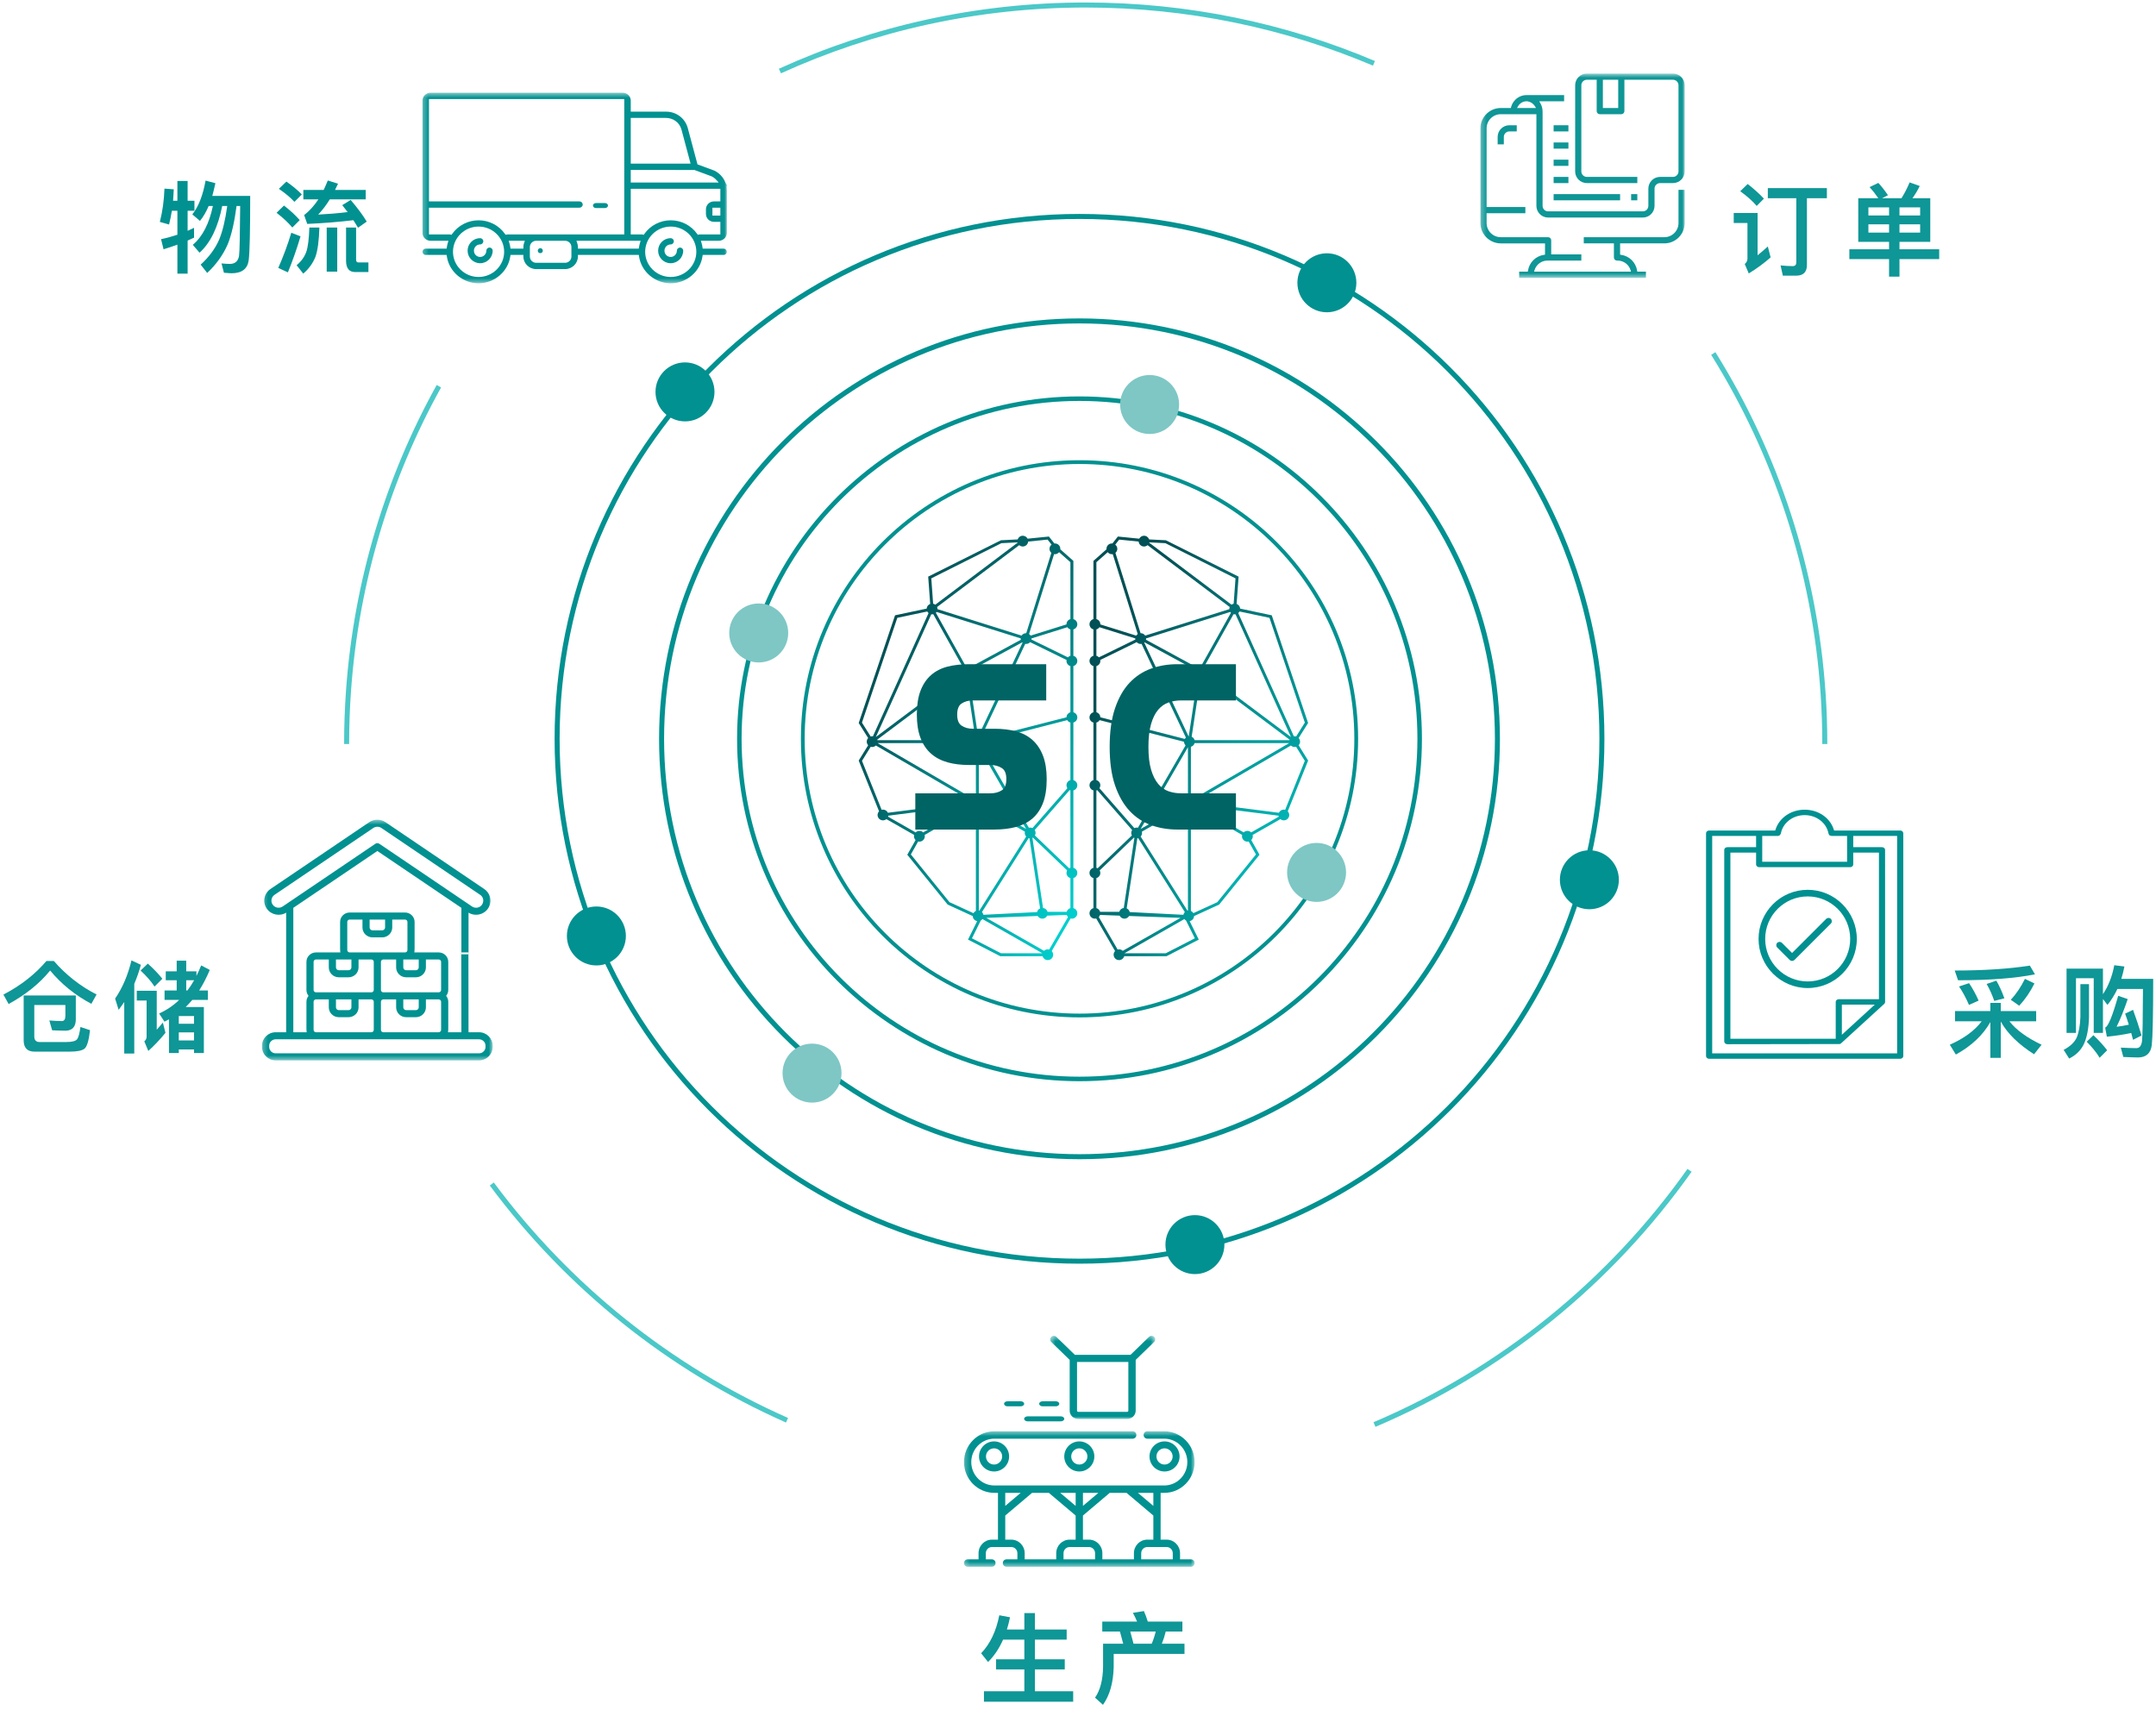<svg width="430" height="341" viewBox="0 0 430 341" fill="none" xmlns="http://www.w3.org/2000/svg">
<path d="M9.26 191.68C6.98 194.36 4.12 196.58 0.68 198.38L1.72 200.26C5.16 198.38 7.92 196.14 10 193.58C12.26 196.3 15 198.52 18.22 200.22L19.26 198.36C16.04 196.72 13.2 194.5 10.74 191.68H9.26ZM13.04 200.46V202.62C13.04 203.3 12.8 203.66 12.36 203.66C11.66 203.66 10.82 203.62 9.84 203.54L10.4 205.5C11.28 205.54 12.22 205.58 13.22 205.58C14.46 205.5 15.1 204.76 15.12 203.36V198.56H4.72V207.5C4.72 209 5.44 209.76 6.9 209.76H13.9C15.36 209.76 16.34 209.56 16.84 209.18C17.34 208.8 17.72 207.56 17.96 205.48L16.04 204.84C15.88 206.08 15.66 206.88 15.4 207.26C15.12 207.64 14.42 207.84 13.28 207.84H7.86C7.18 207.84 6.84 207.46 6.84 206.72V200.46H13.04Z" fill="#0F9696"/>
<path d="M24.78 199.86V210.14H26.78V196.24C27.3 195.02 27.74 193.76 28.1 192.44L26.22 191.56C25.52 194.48 24.44 197.02 22.96 199.18L23.66 201.42C24.06 200.9 24.42 200.38 24.78 199.86ZM29.48 192.2L28.04 193.58C29.24 194.72 30.18 195.78 30.82 196.78L32.38 195.22C31.58 194.22 30.62 193.22 29.48 192.2ZM27.28 197.62V199.56H29.24V206.8C29.24 207.16 29.08 207.46 28.78 207.7L29.58 209.62C30.78 208.54 31.92 207.34 33 206L32.48 203.96C32.06 204.48 31.66 204.94 31.26 205.38V197.62H27.28ZM33.06 193.74V195.52H35.24V197.56H32.82V199.44H35.74C34.56 200.58 33.22 201.48 31.74 202.16L32.8 203.78C33.08 203.64 33.38 203.48 33.7 203.32V210.04H35.66V209.32H38.7V210.04H40.66V200.86H37.04C37.48 200.42 37.92 199.96 38.36 199.44H41.46V197.56H39.72C40.5 196.34 41.2 194.98 41.84 193.46L40.12 192.56C39.84 193.28 39.52 193.98 39.18 194.66V193.74H37.14V191.62H35.24V193.74H33.06ZM37.38 197.56H37.14V195.52H38.72C38.32 196.24 37.86 196.92 37.38 197.56ZM35.66 205.92H38.7V207.52H35.66V205.92ZM38.7 204.2H35.66V202.66H38.7V204.2Z" fill="#0F9696"/>
<path d="M200.06 327.04H204.3V330.96H198.66V332.98H204.3V337.34H196.24V339.42H214.04V337.34H206.4V332.98H212.36V330.96H206.4V327.04H212.74V325.02H206.4V321.74H204.3V325.02H200.82C201.06 324.26 201.26 323.44 201.44 322.58L199.3 322.18C198.68 325.36 197.48 327.88 195.68 329.76L197.06 331.5C198.28 330.3 199.28 328.8 200.06 327.04Z" fill="#0F9696"/>
<path d="M228.14 321.34L225.94 321.7C226.24 322.22 226.52 322.8 226.78 323.44H219.84V325.42H223.36L224.02 327.86H220V332.48C219.96 335.1 219.42 337.14 218.4 338.62L219.98 340.04C221.34 338.14 222.04 335.62 222.12 332.48V329.88H236.24V327.86H231.72C232.04 327.06 232.3 326.26 232.5 325.42H235.82V323.44H228.92C228.68 322.66 228.42 321.96 228.14 321.34ZM226.08 327.86L225.42 325.42H230.5C230.3 326.26 230.04 327.06 229.7 327.86H226.08Z" fill="#0F9696"/>
<path d="M403.86 195.24C403.06 196.86 402.12 198.26 401.04 199.42L402.72 200.6C403.88 199.36 404.9 197.88 405.76 196.16L403.86 195.24ZM398.16 195.6L396.22 196.26C396.84 197.34 397.34 198.46 397.74 199.64L399.76 199.12C399.28 197.8 398.76 196.64 398.16 195.6ZM392.72 196.1L390.72 196.76C391.44 197.82 392.1 199.04 392.7 200.44L394.62 199.58C394.08 198.34 393.44 197.18 392.72 196.1ZM404.84 192.6C400.74 193.24 395.74 193.58 389.86 193.58L390.52 195.52C396.88 195.52 402 195.12 405.86 194.34L404.84 192.6ZM389.92 201.66V203.7H395.24C393.84 205.56 391.72 207.12 388.88 208.38L390.08 210.34C393.2 208.62 395.5 206.46 396.96 203.86V211H399.04V203.76C400.38 206.16 402.6 208.32 405.68 210.28L407.18 208.38C404.26 207 402.12 205.44 400.76 203.7H406.1V201.66H399.04V200.04H396.96V201.66H389.92Z" fill="#0F9696"/>
<path d="M419.42 193.2H412.16V206.02H414.04V195.12H417.58V206.02H419.42V199.26L420.32 200.44C421.08 199.5 421.74 198.44 422.3 197.26H427.4C427.38 203.18 427.32 206.62 427.22 207.6C427.1 208.56 426.74 209.06 426.1 209.06C425.22 209.06 424.18 209.02 422.98 208.96L423.48 210.82C424.88 210.88 425.84 210.92 426.4 210.92C428.04 210.92 428.96 210.08 429.16 208.44C429.34 206.76 429.44 202.36 429.44 195.24H423.08C423.32 194.46 423.54 193.64 423.7 192.78L421.68 192.52C421.26 194.76 420.5 196.68 419.42 198.3V193.2ZM425.42 201.42L423.84 202.18C424.08 202.86 424.34 203.6 424.58 204.38C423.78 204.56 422.98 204.7 422.14 204.8C422.9 203.26 423.64 201.42 424.36 199.28L422.46 198.62C421.32 202.66 420.46 204.76 419.86 204.96L420.2 206.78C421.96 206.6 423.58 206.36 425.06 206.04C425.18 206.48 425.3 206.92 425.42 207.4L427.12 206.54C426.56 204.68 426 202.98 425.42 201.42ZM414.92 196.3V202.86C414.86 204.54 414.62 205.9 414.18 206.96C413.74 207.92 412.86 208.74 411.58 209.4L412.68 211.14C414.04 210.46 415.02 209.5 415.62 208.24C416.24 206.9 416.58 205.1 416.64 202.86V196.3H414.92ZM417.52 206.48L416.18 207.78C417.3 208.92 418.16 209.98 418.76 210.98L420.26 209.48C419.5 208.5 418.6 207.5 417.52 206.48Z" fill="#0F9696"/>
<path d="M352.58 37.52V39.54H358.26V52.34C358.26 52.82 358.02 53.08 357.54 53.08C356.76 53.08 355.96 53.02 355.12 52.94L355.58 54.98H358.26C359.66 54.98 360.38 54.26 360.38 52.86V39.54H364.36V37.52H352.58ZM348.56 36.7L347.08 38.14C348.5 39.18 349.6 40.16 350.36 41.08L351.8 39.62C350.9 38.66 349.82 37.68 348.56 36.7ZM345.78 42.48V44.48H348.52V51.58C348.52 52 348.34 52.36 347.98 52.66L348.78 54.54C350.32 53.6 351.78 52.54 353.14 51.34L352.58 49.16C351.86 49.82 351.18 50.4 350.54 50.92V42.48H345.78Z" fill="#0F9696"/>
<path d="M370.62 39.54V48.24H376.76V49.72H368.84V51.68H376.76V55.18H378.84V51.68H386.76V49.72H378.84V48.24H384.98V39.54H381.42C381.94 38.82 382.44 38 382.88 37.1L380.86 36.38C380.4 37.5 379.86 38.54 379.24 39.54H375.36L376.54 38.94C375.94 38.04 375.3 37.22 374.62 36.48L372.88 37.32C373.48 37.98 374.06 38.72 374.62 39.54H370.62ZM382.96 46.4H378.84V44.74H382.96V46.4ZM376.76 46.4H372.64V44.74H376.76V46.4ZM372.64 42.98V41.36H376.76V42.98H372.64ZM378.84 41.36H382.96V42.98H378.84V41.36Z" fill="#0F9696"/>
<path d="M363.609 138.394L363.11 138.428L363.609 138.394ZM69.51 137.766L69.011 137.73L69.51 137.766ZM341.28 70.774C353.675 90.648 361.452 113.7 363.11 138.428L364.108 138.361C362.438 113.465 354.608 90.255 342.128 70.245L341.28 70.774ZM363.11 138.428C363.331 141.725 363.444 145.052 363.444 148.406H364.444C364.444 145.03 364.331 141.68 364.108 138.361L363.11 138.428ZM336.559 233.141C320.883 255.303 299.224 272.933 273.935 283.677L274.326 284.597C299.788 273.78 321.594 256.031 337.375 233.718L336.559 233.141ZM157.17 282.822C133.761 272.468 113.564 256.178 98.487 235.86L97.684 236.456C112.863 256.911 133.197 273.312 156.766 283.737L157.17 282.822ZM69.632 148.406C69.632 144.84 69.759 141.304 70.009 137.801L69.011 137.73C68.76 141.256 68.632 144.816 68.632 148.406H69.632ZM70.009 137.801C71.567 115.96 77.899 95.439 87.969 77.277L87.094 76.792C76.956 95.079 70.58 115.74 69.011 137.73L70.009 137.801ZM155.758 14.624C174.279 6.195 194.86 1.5 216.538 1.5V0.5C194.714 0.5 173.993 5.227 155.343 13.713L155.758 14.624ZM216.538 1.5C236.865 1.5 256.226 5.628 273.831 13.091L274.221 12.171C256.495 4.656 237.001 0.5 216.538 0.5V1.5Z" fill="#4BC8C8"/>
<path fill-rule="evenodd" clip-rule="evenodd" d="M283.145 147.363C283.145 184.83 252.77 215.206 215.3 215.206C177.832 215.206 147.456 184.83 147.456 147.363C147.456 109.894 177.832 79.519 215.3 79.519C252.77 79.519 283.145 109.894 283.145 147.363Z" stroke="#009190" stroke-width="0.9"/>
<path fill-rule="evenodd" clip-rule="evenodd" d="M270.491 147.363C270.491 177.842 245.782 202.552 215.3 202.552C184.82 202.552 160.111 177.842 160.111 147.363C160.111 116.883 184.82 92.172 215.3 92.172C245.782 92.172 270.491 116.883 270.491 147.363Z" stroke="#009190" stroke-width="0.75"/>
<path fill-rule="evenodd" clip-rule="evenodd" d="M244.198 248.249C244.198 251.498 241.567 254.131 238.319 254.131C235.073 254.131 232.439 251.498 232.439 248.249C232.439 245.005 235.073 242.368 238.319 242.368C241.567 242.368 244.198 245.005 244.198 248.249" fill="#009190"/>
<path fill-rule="evenodd" clip-rule="evenodd" d="M270.517 56.405C270.517 59.654 267.886 62.286 264.638 62.286C261.389 62.286 258.758 59.654 258.758 56.405C258.758 53.161 261.389 50.523 264.638 50.523C267.886 50.523 270.517 53.161 270.517 56.405" fill="#009190"/>
<path fill-rule="evenodd" clip-rule="evenodd" d="M124.827 186.687C124.827 189.934 122.192 192.567 118.947 192.567C115.698 192.567 113.064 189.934 113.064 186.687C113.064 183.441 115.698 180.806 118.947 180.806C122.192 180.806 124.827 183.441 124.827 186.687" fill="#009190"/>
<path fill-rule="evenodd" clip-rule="evenodd" d="M322.872 175.476C322.872 178.725 320.237 181.357 316.989 181.357C313.743 181.357 311.109 178.725 311.109 175.476C311.109 172.232 313.743 169.595 316.989 169.595C320.237 169.595 322.872 172.232 322.872 175.476" fill="#009190"/>
<path fill-rule="evenodd" clip-rule="evenodd" d="M142.499 78.168C142.499 81.416 139.868 84.049 136.619 84.049C133.37 84.049 130.736 81.416 130.736 78.168C130.736 74.923 133.37 72.286 136.619 72.286C139.868 72.286 142.499 74.923 142.499 78.168" fill="#009190"/>
<path fill-rule="evenodd" clip-rule="evenodd" d="M319.491 147.363C319.491 204.905 272.841 251.553 215.3 251.553C157.758 251.553 111.112 204.905 111.112 147.363C111.112 89.82 157.758 43.172 215.3 43.172C272.841 43.172 319.491 89.82 319.491 147.363Z" stroke="#009190"/>
<path fill-rule="evenodd" clip-rule="evenodd" d="M298.651 147.363C298.651 193.396 261.332 230.715 215.299 230.715C169.266 230.715 131.948 193.396 131.948 147.363C131.948 101.329 169.266 64.01 215.299 64.01C261.332 64.01 298.651 101.329 298.651 147.363Z" stroke="#009190"/>
<path fill-rule="evenodd" clip-rule="evenodd" d="M235.165 80.682C235.165 83.93 232.534 86.563 229.285 86.563C226.036 86.563 223.402 83.93 223.402 80.682C223.402 77.438 226.036 74.8 229.285 74.8C232.534 74.8 235.165 77.438 235.165 80.682" fill="#7EC7C5"/>
<path fill-rule="evenodd" clip-rule="evenodd" d="M167.835 214.044C167.835 217.293 165.204 219.925 161.956 219.925C158.707 219.925 156.073 217.293 156.073 214.044C156.073 210.8 158.707 208.163 161.956 208.163C165.204 208.163 167.835 210.8 167.835 214.044" fill="#7EC7C5"/>
<path fill-rule="evenodd" clip-rule="evenodd" d="M268.462 174.011C268.462 177.259 265.831 179.892 262.582 179.892C259.337 179.892 256.703 177.259 256.703 174.011C256.703 170.767 259.337 168.129 262.582 168.129C265.831 168.129 268.462 170.767 268.462 174.011" fill="#7EC7C5"/>
<path fill-rule="evenodd" clip-rule="evenodd" d="M157.202 126.249C157.202 129.498 154.571 132.131 151.322 132.131C148.073 132.131 145.439 129.498 145.439 126.249C145.439 123.005 148.073 120.368 151.322 120.368C154.571 120.368 157.202 123.005 157.202 126.249" fill="#7EC7C5"/>
<path fill-rule="evenodd" clip-rule="evenodd" d="M203.987 106.859C203.511 106.859 203.111 107.168 202.968 107.593V107.593L199.629 107.762L185.124 115.014L185.521 120.461C185.129 120.604 184.846 120.963 184.817 121.394V121.394L178.513 122.727L171.265 144.206L173.147 147.207C173.037 147.327 172.956 147.471 172.91 147.632V147.632L172.903 147.657C172.88 147.743 172.864 147.832 172.864 147.925V147.925C172.864 148.204 172.975 148.456 173.151 148.647V148.647L171.26 151.701L175.321 161.821C175.178 161.971 175.08 162.161 175.043 162.374V162.374L175.026 162.376L175.042 162.385C175.033 162.441 175.024 162.497 175.024 162.556V162.556C175.024 163.148 175.508 163.629 176.105 163.629V163.629C176.365 163.629 176.601 163.533 176.788 163.381V163.381L182.325 166.54C182.304 166.624 182.29 166.709 182.29 166.799V166.799C182.29 167.094 182.41 167.362 182.605 167.557V167.557L180.954 170.486L189.001 180.424L194.002 182.717C194.019 183.134 194.273 183.489 194.636 183.651V183.651L194.732 183.685C194.783 183.703 194.835 183.718 194.889 183.728V183.728L193.066 187.411L199.497 190.721H207.936C208.065 191.171 208.477 191.501 208.97 191.501V191.501C209.463 191.501 209.876 191.171 210.004 190.721V190.721L210.018 190.675C210.037 190.596 210.05 190.514 210.05 190.428V190.428C210.05 190.145 209.938 189.89 209.757 189.698V189.698L213.52 183.2C213.604 183.22 213.691 183.235 213.781 183.235V183.235C214.377 183.235 214.861 182.754 214.861 182.162V182.162C214.861 181.672 214.528 181.262 214.076 181.134V181.134V175.142C214.528 175.014 214.861 174.605 214.861 174.114V174.114C214.861 173.624 214.528 173.215 214.076 173.087V173.087V157.657C214.528 157.53 214.861 157.121 214.861 156.63V156.63C214.861 156.139 214.528 155.73 214.076 155.603V155.603V144.123C214.528 143.995 214.861 143.587 214.861 143.096V143.096C214.861 142.606 214.528 142.197 214.076 142.068V142.068V132.857C214.528 132.729 214.861 132.321 214.861 131.83V131.83C214.861 131.339 214.528 130.93 214.076 130.802V130.802V125.542C214.528 125.414 214.861 125.005 214.861 124.515V124.515C214.861 124.024 214.528 123.615 214.076 123.487V123.487V111.873L211.465 109.561C211.467 109.53 211.474 109.5 211.474 109.469V109.469C211.474 108.876 210.99 108.395 210.394 108.395V108.395C210.36 108.395 210.328 108.402 210.295 108.405V108.405L209.2 107.015L204.944 107.444C204.765 107.098 204.406 106.859 203.987 106.859ZM205.059 108.021L208.936 107.63L209.726 108.631C209.476 108.828 209.314 109.128 209.314 109.469V109.469C209.314 109.792 209.461 110.078 209.688 110.274V110.274L208.24 114.906L204.677 126.297C204.667 126.297 204.659 126.295 204.65 126.295V126.295C204.273 126.295 203.942 126.487 203.749 126.777V126.777L195.719 124.251L186.966 121.498C186.967 121.487 186.97 121.477 186.97 121.466V121.466C186.97 121.329 186.941 121.198 186.894 121.077V121.077L195.805 114.365L203.279 108.736C203.469 108.901 203.715 109.005 203.987 109.005V109.005C204.553 109.005 205.013 108.571 205.059 108.021V108.021ZM186.108 120.415L185.74 115.36L199.72 108.343L202.94 108.181C202.945 108.202 202.952 108.222 202.959 108.242V108.242L195.071 114.183L186.537 120.612C186.411 120.518 186.267 120.448 186.108 120.415V120.415ZM211.231 110.138L213.487 112.136V123.487C213.034 123.615 212.701 124.024 212.701 124.515V124.515C212.701 124.525 212.704 124.534 212.704 124.544V124.544L205.552 126.779C205.47 126.656 205.364 126.551 205.239 126.47V126.47L208.844 114.947L210.227 110.525C210.281 110.533 210.337 110.541 210.394 110.541V110.541C210.734 110.541 211.033 110.382 211.231 110.138V110.138ZM171.911 144.131L178.965 123.229L184.94 121.967C185.005 122.088 185.092 122.195 185.197 122.283V122.283L174.099 146.867C174.048 146.859 173.998 146.852 173.945 146.852V146.852C173.841 146.852 173.742 146.871 173.647 146.898V146.898L171.911 144.131ZM188.254 125.089L186.652 122.226C186.704 122.174 186.75 122.118 186.79 122.057V122.057L195.228 124.711L203.573 127.336C203.573 127.346 203.57 127.357 203.57 127.367V127.367C203.57 127.449 203.581 127.528 203.599 127.605V127.605L202.513 128.194L193.565 133.053C193.369 132.856 193.096 132.732 192.795 132.732V132.732C192.71 132.732 192.628 132.744 192.549 132.763V132.763L188.254 125.089ZM186.136 122.509L188.123 126.061L192.033 133.045C191.837 133.239 191.715 133.508 191.715 133.805V133.805C191.715 133.942 191.743 134.072 191.79 134.191V134.191L174.682 147.006L185.735 122.524C185.786 122.531 185.836 122.539 185.89 122.539V122.539C185.975 122.539 186.056 122.527 186.136 122.509V122.509ZM205.711 127.559C205.723 127.497 205.73 127.433 205.73 127.367V127.367C205.73 127.357 205.727 127.348 205.727 127.338V127.338L212.879 125.103C213.02 125.315 213.235 125.47 213.487 125.542V125.542V130.802C213.29 130.859 213.116 130.966 212.983 131.113V131.113L205.711 127.559ZM205.449 128.084L212.72 131.638C212.709 131.7 212.701 131.764 212.701 131.83V131.83C212.701 132.321 213.034 132.729 213.487 132.857V132.857V142.068C213.043 142.194 212.716 142.591 212.704 143.07V143.07L195.859 147.384C195.8 147.284 195.725 147.195 195.637 147.119V147.119L200.927 135.931L204.477 128.423C204.534 128.432 204.591 128.441 204.65 128.441V128.441C204.968 128.441 205.251 128.302 205.449 128.084V128.084ZM195.068 146.865L193.24 134.78C193.614 134.612 193.875 134.24 193.875 133.805V133.805C193.875 133.723 193.864 133.644 193.847 133.568V133.568L201.841 129.227L203.88 128.119C203.9 128.139 203.923 128.155 203.944 128.173V128.173L200.332 135.813L195.104 146.869C195.093 146.867 195.08 146.867 195.068 146.865V146.865ZM174.949 147.538L182.772 141.679L192.146 134.658C192.292 134.768 192.466 134.84 192.657 134.864V134.864L194.485 146.949C194.199 147.078 193.983 147.327 193.896 147.632V147.632H174.979C174.97 147.601 174.962 147.569 174.949 147.538V147.538ZM195.703 148.673C195.887 148.485 196 148.232 196.008 147.951V147.951L212.853 143.636C212.992 143.872 213.217 144.047 213.487 144.123V144.123V155.603C213.034 155.73 212.701 156.139 212.701 156.63V156.63C212.701 156.847 212.767 157.048 212.878 157.216V157.216L205.918 165.172C205.778 165.107 205.624 165.067 205.46 165.067V165.067C205.37 165.067 205.283 165.082 205.2 165.102V165.102L195.703 148.673ZM176.264 148.935L175.03 148.217H193.896C193.998 148.573 194.278 148.851 194.636 148.952V148.952V159.114C194.464 159.163 194.31 159.249 194.185 159.368V159.368L176.264 148.935ZM174.69 148.698L175.421 149.123L193.888 159.874C193.879 159.91 193.872 159.946 193.866 159.981V159.981L177.086 162.114C176.917 161.743 176.542 161.483 176.105 161.483V161.483C176.01 161.483 175.921 161.498 175.834 161.521V161.521L171.917 151.757L173.653 148.953C173.747 148.979 173.843 148.998 173.945 148.998V148.998C174.235 148.998 174.496 148.882 174.69 148.698V148.698ZM195.976 160.4C195.996 160.317 196.011 160.231 196.011 160.142V160.142C196.011 160.05 195.996 159.963 195.974 159.879V159.879L195.924 159.72C195.797 159.426 195.539 159.203 195.225 159.114V159.114V149.022L204.663 165.349L195.976 160.4ZM206.409 166.643C206.49 166.492 206.54 166.323 206.54 166.14V166.14C206.54 165.924 206.474 165.723 206.363 165.555V165.555L207.795 163.918L213.324 157.599C213.376 157.623 213.43 157.642 213.487 157.657V157.657V173.087C213.4 173.112 213.317 173.146 213.241 173.19V173.19L206.409 166.643ZM177.123 162.898C177.145 162.832 177.162 162.765 177.171 162.694V162.694L193.519 160.616L184.119 166.029C183.925 165.842 183.661 165.726 183.37 165.726V165.726C183.076 165.726 182.811 165.843 182.617 166.032V166.032L177.123 162.898ZM195.225 181.615V161.169C195.4 161.119 195.558 161.031 195.684 160.908V160.908L204.415 165.882C204.394 165.965 204.381 166.051 204.381 166.14V166.14C204.381 166.416 204.488 166.665 204.661 166.856V166.856L195.332 181.634C195.297 181.625 195.261 181.621 195.225 181.615V181.615ZM184.449 166.799C184.449 166.708 184.435 166.621 184.414 166.536V166.536L194.181 160.912C194.306 161.033 194.463 161.12 194.636 161.169V161.169V181.697C194.429 181.79 194.26 181.945 194.147 182.139V182.139L189.373 179.95L181.662 170.427L183.12 167.84C183.201 167.859 183.283 167.871 183.37 167.871V167.871C183.966 167.871 184.449 167.391 184.449 166.799V166.799ZM208.028 181.103L206.281 169.591L205.906 167.116C205.939 167.101 205.969 167.083 206 167.065V167.065L206.768 167.8L212.832 173.612C212.751 173.763 212.701 173.932 212.701 174.114V174.114C212.701 174.605 213.034 175.014 213.487 175.142V175.142V181.134C213.128 181.235 212.849 181.514 212.747 181.869V181.869H208.924C208.807 181.462 208.459 181.158 208.028 181.103V181.103ZM195.846 181.921L205.16 167.166C205.213 167.181 205.267 167.192 205.323 167.2V167.2L205.389 167.63L207.444 181.187C207.142 181.323 206.915 181.594 206.84 181.922V181.922L196.136 182.466C196.095 182.255 195.992 182.067 195.846 181.921V181.921ZM208.856 182.634L212.758 182.491C212.81 182.65 212.894 182.793 213.008 182.91V182.91L209.252 189.397C209.162 189.373 209.068 189.356 208.97 189.356V189.356C208.682 189.356 208.421 189.47 208.227 189.653V189.653L196.705 183.075L206.962 182.702C207.15 183.019 207.493 183.235 207.89 183.235V183.235C208.316 183.235 208.679 182.988 208.856 182.634V182.634ZM193.849 187.155L195.607 183.604C195.737 183.53 195.851 183.432 195.94 183.314V183.314L207.891 190.136H199.642L193.849 187.155Z" fill="url(#paint0_radial)"/>
<mask id="mask0" mask-type="alpha" maskUnits="userSpaceOnUse" x="171" y="106" width="44" height="86">
<path fill-rule="evenodd" clip-rule="evenodd" d="M203.987 106.859C203.511 106.859 203.111 107.168 202.968 107.593V107.593L199.629 107.762L185.124 115.014L185.521 120.461C185.129 120.604 184.846 120.963 184.817 121.394V121.394L178.513 122.727L171.265 144.206L173.147 147.207C173.037 147.327 172.956 147.471 172.91 147.632V147.632L172.903 147.657C172.88 147.743 172.864 147.832 172.864 147.925V147.925C172.864 148.204 172.975 148.456 173.151 148.647V148.647L171.26 151.701L175.321 161.821C175.178 161.971 175.08 162.161 175.043 162.374V162.374L175.026 162.376L175.042 162.385C175.033 162.441 175.024 162.497 175.024 162.556V162.556C175.024 163.148 175.508 163.629 176.105 163.629V163.629C176.365 163.629 176.601 163.533 176.788 163.381V163.381L182.325 166.54C182.304 166.624 182.29 166.709 182.29 166.799V166.799C182.29 167.094 182.41 167.362 182.605 167.557V167.557L180.954 170.486L189.001 180.424L194.002 182.717C194.019 183.134 194.273 183.489 194.636 183.651V183.651L194.732 183.685C194.783 183.703 194.835 183.718 194.889 183.728V183.728L193.066 187.411L199.497 190.721H207.936C208.065 191.171 208.477 191.501 208.97 191.501V191.501C209.463 191.501 209.876 191.171 210.004 190.721V190.721L210.018 190.675C210.037 190.596 210.05 190.514 210.05 190.428V190.428C210.05 190.145 209.938 189.89 209.757 189.698V189.698L213.52 183.2C213.604 183.22 213.691 183.235 213.781 183.235V183.235C214.377 183.235 214.861 182.754 214.861 182.162V182.162C214.861 181.672 214.528 181.262 214.076 181.134V181.134V175.142C214.528 175.014 214.861 174.605 214.861 174.114V174.114C214.861 173.624 214.528 173.215 214.076 173.087V173.087V157.657C214.528 157.53 214.861 157.121 214.861 156.63V156.63C214.861 156.139 214.528 155.73 214.076 155.603V155.603V144.123C214.528 143.995 214.861 143.587 214.861 143.096V143.096C214.861 142.606 214.528 142.197 214.076 142.068V142.068V132.857C214.528 132.729 214.861 132.321 214.861 131.83V131.83C214.861 131.339 214.528 130.93 214.076 130.802V130.802V125.542C214.528 125.414 214.861 125.005 214.861 124.515V124.515C214.861 124.024 214.528 123.615 214.076 123.487V123.487V111.873L211.465 109.561C211.467 109.53 211.474 109.5 211.474 109.469V109.469C211.474 108.876 210.99 108.395 210.394 108.395V108.395C210.36 108.395 210.328 108.402 210.295 108.405V108.405L209.2 107.015L204.944 107.444C204.765 107.098 204.406 106.859 203.987 106.859ZM205.059 108.021L208.936 107.63L209.726 108.631C209.476 108.828 209.314 109.128 209.314 109.469V109.469C209.314 109.792 209.461 110.078 209.688 110.274V110.274L208.24 114.906L204.677 126.297C204.667 126.297 204.659 126.295 204.65 126.295V126.295C204.273 126.295 203.942 126.487 203.749 126.777V126.777L195.719 124.251L186.966 121.498C186.967 121.487 186.97 121.477 186.97 121.466V121.466C186.97 121.329 186.941 121.198 186.894 121.077V121.077L195.805 114.365L203.279 108.736C203.469 108.901 203.715 109.005 203.987 109.005V109.005C204.553 109.005 205.013 108.571 205.059 108.021V108.021ZM186.108 120.415L185.74 115.36L199.72 108.343L202.94 108.181C202.945 108.202 202.952 108.222 202.959 108.242V108.242L195.071 114.183L186.537 120.612C186.411 120.518 186.267 120.448 186.108 120.415V120.415ZM211.231 110.138L213.487 112.136V123.487C213.034 123.615 212.701 124.024 212.701 124.515V124.515C212.701 124.525 212.704 124.534 212.704 124.544V124.544L205.552 126.779C205.47 126.656 205.364 126.551 205.239 126.47V126.47L208.844 114.947L210.227 110.525C210.281 110.533 210.337 110.541 210.394 110.541V110.541C210.734 110.541 211.033 110.382 211.231 110.138V110.138ZM171.911 144.131L178.965 123.229L184.94 121.967C185.005 122.088 185.092 122.195 185.197 122.283V122.283L174.099 146.867C174.048 146.859 173.998 146.852 173.945 146.852V146.852C173.841 146.852 173.742 146.871 173.647 146.898V146.898L171.911 144.131ZM188.254 125.089L186.652 122.226C186.704 122.174 186.75 122.118 186.79 122.057V122.057L195.228 124.711L203.573 127.336C203.573 127.346 203.57 127.357 203.57 127.367V127.367C203.57 127.449 203.581 127.528 203.599 127.605V127.605L202.513 128.194L193.565 133.053C193.369 132.856 193.096 132.732 192.795 132.732V132.732C192.71 132.732 192.628 132.744 192.549 132.763V132.763L188.254 125.089ZM186.136 122.509L188.123 126.061L192.033 133.045C191.837 133.239 191.715 133.508 191.715 133.805V133.805C191.715 133.942 191.743 134.072 191.79 134.191V134.191L174.682 147.006L185.735 122.524C185.786 122.531 185.836 122.539 185.89 122.539V122.539C185.975 122.539 186.056 122.527 186.136 122.509V122.509ZM205.711 127.559C205.723 127.497 205.73 127.433 205.73 127.367V127.367C205.73 127.357 205.727 127.348 205.727 127.338V127.338L212.879 125.103C213.02 125.315 213.235 125.47 213.487 125.542V125.542V130.802C213.29 130.859 213.116 130.966 212.983 131.113V131.113L205.711 127.559ZM205.449 128.084L212.72 131.638C212.709 131.7 212.701 131.764 212.701 131.83V131.83C212.701 132.321 213.034 132.729 213.487 132.857V132.857V142.068C213.043 142.194 212.716 142.591 212.704 143.07V143.07L195.859 147.384C195.8 147.284 195.725 147.195 195.637 147.119V147.119L200.927 135.931L204.477 128.423C204.534 128.432 204.591 128.441 204.65 128.441V128.441C204.968 128.441 205.251 128.302 205.449 128.084V128.084ZM195.068 146.865L193.24 134.78C193.614 134.612 193.875 134.24 193.875 133.805V133.805C193.875 133.723 193.864 133.644 193.847 133.568V133.568L201.841 129.227L203.88 128.119C203.9 128.139 203.923 128.155 203.944 128.173V128.173L200.332 135.813L195.104 146.869C195.093 146.867 195.08 146.867 195.068 146.865V146.865ZM174.949 147.538L182.772 141.679L192.146 134.658C192.292 134.768 192.466 134.84 192.657 134.864V134.864L194.485 146.949C194.199 147.078 193.983 147.327 193.896 147.632V147.632H174.979C174.97 147.601 174.962 147.569 174.949 147.538V147.538ZM195.703 148.673C195.887 148.485 196 148.232 196.008 147.951V147.951L212.853 143.636C212.992 143.872 213.217 144.047 213.487 144.123V144.123V155.603C213.034 155.73 212.701 156.139 212.701 156.63V156.63C212.701 156.847 212.767 157.048 212.878 157.216V157.216L205.918 165.172C205.778 165.107 205.624 165.067 205.46 165.067V165.067C205.37 165.067 205.283 165.082 205.2 165.102V165.102L195.703 148.673ZM176.264 148.935L175.03 148.217H193.896C193.998 148.573 194.278 148.851 194.636 148.952V148.952V159.114C194.464 159.163 194.31 159.249 194.185 159.368V159.368L176.264 148.935ZM174.69 148.698L175.421 149.123L193.888 159.874C193.879 159.91 193.872 159.946 193.866 159.981V159.981L177.086 162.114C176.917 161.743 176.542 161.483 176.105 161.483V161.483C176.01 161.483 175.921 161.498 175.834 161.521V161.521L171.917 151.757L173.653 148.953C173.747 148.979 173.843 148.998 173.945 148.998V148.998C174.235 148.998 174.496 148.882 174.69 148.698V148.698ZM195.976 160.4C195.996 160.317 196.011 160.231 196.011 160.142V160.142C196.011 160.05 195.996 159.963 195.974 159.879V159.879L195.924 159.72C195.797 159.426 195.539 159.203 195.225 159.114V159.114V149.022L204.663 165.349L195.976 160.4ZM206.409 166.643C206.49 166.492 206.54 166.323 206.54 166.14V166.14C206.54 165.924 206.474 165.723 206.363 165.555V165.555L207.795 163.918L213.324 157.599C213.376 157.623 213.43 157.642 213.487 157.657V157.657V173.087C213.4 173.112 213.317 173.146 213.241 173.19V173.19L206.409 166.643ZM177.123 162.898C177.145 162.832 177.162 162.765 177.171 162.694V162.694L193.519 160.616L184.119 166.029C183.925 165.842 183.661 165.726 183.37 165.726V165.726C183.076 165.726 182.811 165.843 182.617 166.032V166.032L177.123 162.898ZM195.225 181.615V161.169C195.4 161.119 195.558 161.031 195.684 160.908V160.908L204.415 165.882C204.394 165.965 204.381 166.051 204.381 166.14V166.14C204.381 166.416 204.488 166.665 204.661 166.856V166.856L195.332 181.634C195.297 181.625 195.261 181.621 195.225 181.615V181.615ZM184.449 166.799C184.449 166.708 184.435 166.621 184.414 166.536V166.536L194.181 160.912C194.306 161.033 194.463 161.12 194.636 161.169V161.169V181.697C194.429 181.79 194.26 181.945 194.147 182.139V182.139L189.373 179.95L181.662 170.427L183.12 167.84C183.201 167.859 183.283 167.871 183.37 167.871V167.871C183.966 167.871 184.449 167.391 184.449 166.799V166.799ZM208.028 181.103L206.281 169.591L205.906 167.116C205.939 167.101 205.969 167.083 206 167.065V167.065L206.768 167.8L212.832 173.612C212.751 173.763 212.701 173.932 212.701 174.114V174.114C212.701 174.605 213.034 175.014 213.487 175.142V175.142V181.134C213.128 181.235 212.849 181.514 212.747 181.869V181.869H208.924C208.807 181.462 208.459 181.158 208.028 181.103V181.103ZM195.846 181.921L205.16 167.166C205.213 167.181 205.267 167.192 205.323 167.2V167.2L205.389 167.63L207.444 181.187C207.142 181.323 206.915 181.594 206.84 181.922V181.922L196.136 182.466C196.095 182.255 195.992 182.067 195.846 181.921V181.921ZM208.856 182.634L212.758 182.491C212.81 182.65 212.894 182.793 213.008 182.91V182.91L209.252 189.397C209.162 189.373 209.068 189.356 208.97 189.356V189.356C208.682 189.356 208.421 189.47 208.227 189.653V189.653L196.705 183.075L206.962 182.702C207.15 183.019 207.493 183.235 207.89 183.235V183.235C208.316 183.235 208.679 182.988 208.856 182.634V182.634ZM193.849 187.155L195.607 183.604C195.737 183.53 195.851 183.432 195.94 183.314V183.314L207.891 190.136H199.642L193.849 187.155Z" fill="white"/>
</mask>
<g mask="url(#mask0)">
</g>
<path fill-rule="evenodd" clip-rule="evenodd" d="M228.167 106.859C227.749 106.859 227.39 107.098 227.211 107.444V107.444L222.954 107.015L221.86 108.405C221.827 108.402 221.795 108.395 221.761 108.395V108.395C221.164 108.395 220.681 108.876 220.681 109.469V109.469C220.681 109.5 220.688 109.53 220.69 109.561V109.561L218.079 111.873V123.487C217.627 123.615 217.294 124.024 217.294 124.515V124.515C217.294 125.005 217.627 125.414 218.079 125.542V125.542V130.802C217.627 130.93 217.294 131.339 217.294 131.83V131.83C217.294 132.321 217.627 132.729 218.079 132.857V132.857V142.068C217.627 142.197 217.294 142.606 217.294 143.096V143.096C217.294 143.587 217.627 143.995 218.079 144.123V144.123V155.603C217.627 155.73 217.294 156.139 217.294 156.63V156.63C217.294 157.121 217.627 157.53 218.079 157.657V157.657V173.087C217.627 173.215 217.294 173.624 217.294 174.114V174.114C217.294 174.605 217.627 175.014 218.079 175.142V175.142V181.134C217.627 181.262 217.294 181.672 217.294 182.162V182.162C217.294 182.754 217.777 183.235 218.374 183.235V183.235C218.464 183.235 218.551 183.22 218.634 183.2V183.2L222.397 189.698C222.217 189.89 222.105 190.145 222.105 190.428V190.428C222.105 190.514 222.117 190.596 222.136 190.675V190.675L222.151 190.721C222.28 191.171 222.691 191.501 223.185 191.501V191.501C223.678 191.501 224.09 191.171 224.219 190.721V190.721H232.657L239.089 187.411L237.266 183.728C237.32 183.718 237.372 183.703 237.423 183.685V183.685L237.519 183.651C237.882 183.489 238.136 183.134 238.152 182.717V182.717L243.154 180.424L251.201 170.486L249.549 167.557C249.744 167.362 249.865 167.094 249.865 166.799V166.799C249.865 166.709 249.851 166.624 249.83 166.54V166.54L255.368 163.381C255.554 163.533 255.79 163.629 256.051 163.629V163.629C256.647 163.629 257.13 163.148 257.13 162.556V162.556C257.13 162.497 257.122 162.441 257.113 162.385V162.385L257.129 162.376L257.112 162.374C257.075 162.161 256.977 161.971 256.834 161.821V161.821L260.896 151.701L259.004 148.647C259.18 148.456 259.29 148.204 259.29 147.925V147.925C259.29 147.832 259.275 147.743 259.252 147.657V147.657L259.245 147.632C259.198 147.471 259.118 147.327 259.008 147.207V147.207L260.89 144.206L253.642 122.727L247.338 121.394C247.309 120.963 247.026 120.604 246.634 120.461V120.461L247.031 115.014L232.527 107.762L229.187 107.593C229.044 107.168 228.644 106.859 228.167 106.859ZM223.915 114.906L222.466 110.274C222.694 110.078 222.841 109.792 222.841 109.469V109.469C222.841 109.128 222.678 108.828 222.429 108.631V108.631L223.218 107.63L227.096 108.021C227.143 108.571 227.601 109.005 228.167 109.005V109.005C228.44 109.005 228.686 108.901 228.876 108.736V108.736L236.349 114.365L245.261 121.077C245.214 121.198 245.185 121.329 245.185 121.466V121.466C245.185 121.477 245.188 121.487 245.188 121.498V121.498L236.436 124.251L228.405 126.777C228.212 126.487 227.881 126.295 227.504 126.295V126.295C227.496 126.295 227.487 126.297 227.478 126.297V126.297L223.915 114.906ZM237.084 114.183L229.196 108.242C229.202 108.222 229.21 108.202 229.216 108.181V108.181L232.435 108.343L246.415 115.36L246.046 120.415C245.888 120.448 245.743 120.518 245.619 120.612V120.612L237.084 114.183ZM219.451 124.544C219.451 124.534 219.454 124.525 219.454 124.515V124.515C219.454 124.024 219.121 123.615 218.669 123.487V123.487V112.136L220.924 110.138C221.121 110.382 221.421 110.541 221.761 110.541V110.541C221.818 110.541 221.873 110.533 221.928 110.525V110.525L223.311 114.947L226.915 126.47C226.791 126.551 226.685 126.656 226.603 126.779V126.779L219.451 124.544ZM246.957 122.283C247.062 122.195 247.15 122.088 247.215 121.967V121.967L253.19 123.229L260.243 144.131L258.507 146.898C258.412 146.871 258.314 146.852 258.211 146.852V146.852C258.157 146.852 258.106 146.859 258.056 146.867V146.867L246.957 122.283ZM229.642 128.194L228.556 127.605C228.574 127.528 228.584 127.449 228.584 127.367V127.367C228.584 127.357 228.582 127.346 228.581 127.336V127.336L236.927 124.711L245.364 122.057C245.405 122.118 245.452 122.174 245.503 122.226V122.226L243.901 125.089L239.606 132.763C239.527 132.744 239.445 132.732 239.36 132.732V132.732C239.058 132.732 238.786 132.856 238.59 133.053V133.053L229.642 128.194ZM240.365 134.191C240.412 134.072 240.44 133.942 240.44 133.805V133.805C240.44 133.508 240.318 133.239 240.122 133.045V133.045L244.031 126.061L246.019 122.509C246.098 122.527 246.18 122.539 246.266 122.539V122.539C246.318 122.539 246.369 122.531 246.42 122.524V122.524L257.472 147.006L240.365 134.191ZM218.669 130.802V125.542C218.92 125.47 219.135 125.315 219.276 125.103V125.103L226.427 127.338C226.427 127.348 226.424 127.357 226.424 127.367V127.367C226.424 127.433 226.433 127.497 226.444 127.559V127.559L219.172 131.113C219.039 130.966 218.866 130.859 218.669 130.802V130.802ZM219.451 143.07C219.439 142.591 219.113 142.194 218.669 142.068V142.068V132.857C219.121 132.729 219.454 132.321 219.454 131.83V131.83C219.454 131.764 219.446 131.7 219.435 131.638V131.638L226.706 128.084C226.904 128.302 227.187 128.441 227.504 128.441V128.441C227.564 128.441 227.621 128.432 227.678 128.423V128.423L231.228 135.931L236.518 147.119C236.43 147.195 236.356 147.284 236.296 147.384V147.384L219.451 143.07ZM231.824 135.813L228.211 128.173C228.232 128.155 228.255 128.139 228.274 128.119V128.119L230.314 129.227L238.308 133.568C238.291 133.644 238.28 133.723 238.28 133.805V133.805C238.28 134.24 238.541 134.612 238.915 134.78V134.78L237.087 146.865C237.075 146.867 237.063 146.867 237.051 146.869V146.869L231.824 135.813ZM237.669 146.949L239.498 134.864C239.688 134.84 239.863 134.768 240.009 134.658V134.658L249.383 141.679L257.205 147.538C257.194 147.569 257.185 147.601 257.176 147.632V147.632H238.258C238.171 147.327 237.955 147.078 237.669 146.949V146.949ZM219.277 157.216C219.388 157.048 219.454 156.847 219.454 156.63V156.63C219.454 156.139 219.121 155.73 218.669 155.603V155.603V144.123C218.938 144.047 219.163 143.872 219.302 143.636V143.636L236.147 147.951C236.154 148.232 236.268 148.485 236.452 148.673V148.673L226.955 165.102C226.871 165.082 226.785 165.067 226.695 165.067V165.067C226.531 165.067 226.377 165.107 226.237 165.172V165.172L219.277 157.216ZM237.519 159.114V148.952C237.877 148.851 238.156 148.573 238.258 148.217V148.217H257.125L255.892 148.935L237.97 159.368C237.845 159.249 237.69 159.163 237.519 159.114V159.114ZM238.288 159.981C238.283 159.946 238.276 159.91 238.266 159.874V159.874L256.734 149.123L257.464 148.698C257.659 148.882 257.921 148.998 258.211 148.998V148.998C258.312 148.998 258.409 148.979 258.502 148.953V148.953L260.238 151.757L256.32 161.521C256.233 161.498 256.144 161.483 256.051 161.483V161.483C255.613 161.483 255.238 161.743 255.068 162.114V162.114L238.288 159.981ZM236.93 149.022V159.114C236.616 159.203 236.358 159.426 236.231 159.72V159.72L236.181 159.879C236.159 159.963 236.145 160.05 236.145 160.142V160.142C236.145 160.231 236.159 160.317 236.179 160.4V160.4L227.492 165.349L236.93 149.022ZM218.669 173.087V157.657C218.725 157.642 218.779 157.623 218.832 157.599V157.599L224.36 163.918L225.792 165.555C225.68 165.723 225.615 165.924 225.615 166.14V166.14C225.615 166.323 225.665 166.492 225.746 166.643V166.643L218.914 173.19C218.837 173.146 218.756 173.112 218.669 173.087V173.087ZM238.636 160.616L254.984 162.694C254.994 162.765 255.009 162.832 255.031 162.898V162.898L249.539 166.032C249.344 165.843 249.079 165.726 248.785 165.726V165.726C248.493 165.726 248.229 165.842 248.035 166.029V166.029L238.636 160.616ZM227.494 166.856C227.667 166.665 227.775 166.416 227.775 166.14V166.14C227.775 166.051 227.76 165.965 227.74 165.882V165.882L236.471 160.908C236.597 161.031 236.755 161.119 236.93 161.169V161.169V181.615C236.894 181.621 236.858 181.625 236.823 181.634V181.634L227.494 166.856ZM237.519 181.697V161.169C237.692 161.12 237.848 161.033 237.974 160.912V160.912L247.741 166.536C247.72 166.621 247.705 166.708 247.705 166.799V166.799C247.705 167.391 248.188 167.871 248.785 167.871V167.871C248.871 167.871 248.954 167.859 249.035 167.84V167.84L250.493 170.427L242.782 179.95L238.008 182.139C237.895 181.945 237.726 181.79 237.519 181.697V181.697ZM218.669 181.134V175.142C219.121 175.014 219.454 174.605 219.454 174.114V174.114C219.454 173.932 219.404 173.763 219.323 173.612V173.612L225.387 167.8L226.155 167.065C226.185 167.083 226.216 167.101 226.249 167.116V167.116L225.873 169.591L224.128 181.103C223.696 181.158 223.347 181.462 223.231 181.869V181.869H219.408C219.306 181.514 219.027 181.235 218.669 181.134V181.134ZM225.316 181.922C225.24 181.594 225.013 181.323 224.71 181.187V181.187L226.767 167.63L226.832 167.2C226.888 167.192 226.941 167.181 226.994 167.166V167.166L236.309 181.921C236.163 182.067 236.06 182.255 236.018 182.466V182.466L225.316 181.922ZM219.147 182.91C219.261 182.793 219.345 182.65 219.396 182.491V182.491L223.299 182.634C223.475 182.988 223.839 183.235 224.265 183.235V183.235C224.662 183.235 225.005 183.019 225.193 182.702V182.702L235.45 183.075L223.927 189.653C223.734 189.47 223.474 189.356 223.185 189.356V189.356C223.087 189.356 222.993 189.373 222.902 189.397V189.397L219.147 182.91ZM236.215 183.314C236.304 183.432 236.417 183.53 236.547 183.604V183.604L238.306 187.155L232.514 190.136H224.264L236.215 183.314Z" fill="url(#paint1_radial)"/>
<mask id="mask1" mask-type="alpha" maskUnits="userSpaceOnUse" x="217" y="106" width="44" height="86">
<path fill-rule="evenodd" clip-rule="evenodd" d="M228.167 106.859C227.749 106.859 227.39 107.098 227.211 107.444V107.444L222.954 107.015L221.86 108.405C221.827 108.402 221.795 108.395 221.761 108.395V108.395C221.164 108.395 220.681 108.876 220.681 109.469V109.469C220.681 109.5 220.688 109.53 220.69 109.561V109.561L218.079 111.873V123.487C217.627 123.615 217.294 124.024 217.294 124.515V124.515C217.294 125.005 217.627 125.414 218.079 125.542V125.542V130.802C217.627 130.93 217.294 131.339 217.294 131.83V131.83C217.294 132.321 217.627 132.729 218.079 132.857V132.857V142.068C217.627 142.197 217.294 142.606 217.294 143.096V143.096C217.294 143.587 217.627 143.995 218.079 144.123V144.123V155.603C217.627 155.73 217.294 156.139 217.294 156.63V156.63C217.294 157.121 217.627 157.53 218.079 157.657V157.657V173.087C217.627 173.215 217.294 173.624 217.294 174.114V174.114C217.294 174.605 217.627 175.014 218.079 175.142V175.142V181.134C217.627 181.262 217.294 181.672 217.294 182.162V182.162C217.294 182.754 217.777 183.235 218.374 183.235V183.235C218.464 183.235 218.551 183.22 218.634 183.2V183.2L222.397 189.698C222.217 189.89 222.105 190.145 222.105 190.428V190.428C222.105 190.514 222.117 190.596 222.136 190.675V190.675L222.151 190.721C222.28 191.171 222.691 191.501 223.185 191.501V191.501C223.678 191.501 224.09 191.171 224.219 190.721V190.721H232.657L239.089 187.411L237.266 183.728C237.32 183.718 237.372 183.703 237.423 183.685V183.685L237.519 183.651C237.882 183.489 238.136 183.134 238.152 182.717V182.717L243.154 180.424L251.201 170.486L249.549 167.557C249.744 167.362 249.865 167.094 249.865 166.799V166.799C249.865 166.709 249.851 166.624 249.83 166.54V166.54L255.368 163.381C255.554 163.533 255.79 163.629 256.051 163.629V163.629C256.647 163.629 257.13 163.148 257.13 162.556V162.556C257.13 162.497 257.122 162.441 257.113 162.385V162.385L257.129 162.376L257.112 162.374C257.075 162.161 256.977 161.971 256.834 161.821V161.821L260.896 151.701L259.004 148.647C259.18 148.456 259.29 148.204 259.29 147.925V147.925C259.29 147.832 259.275 147.743 259.252 147.657V147.657L259.245 147.632C259.198 147.471 259.118 147.327 259.008 147.207V147.207L260.89 144.206L253.642 122.727L247.338 121.394C247.309 120.963 247.026 120.604 246.634 120.461V120.461L247.031 115.014L232.527 107.762L229.187 107.593C229.044 107.168 228.644 106.859 228.167 106.859ZM223.915 114.906L222.466 110.274C222.694 110.078 222.841 109.792 222.841 109.469V109.469C222.841 109.128 222.678 108.828 222.429 108.631V108.631L223.218 107.63L227.096 108.021C227.143 108.571 227.601 109.005 228.167 109.005V109.005C228.44 109.005 228.686 108.901 228.876 108.736V108.736L236.349 114.365L245.261 121.077C245.214 121.198 245.185 121.329 245.185 121.466V121.466C245.185 121.477 245.188 121.487 245.188 121.498V121.498L236.436 124.251L228.405 126.777C228.212 126.487 227.881 126.295 227.504 126.295V126.295C227.496 126.295 227.487 126.297 227.478 126.297V126.297L223.915 114.906ZM237.084 114.183L229.196 108.242C229.202 108.222 229.21 108.202 229.216 108.181V108.181L232.435 108.343L246.415 115.36L246.046 120.415C245.888 120.448 245.743 120.518 245.619 120.612V120.612L237.084 114.183ZM219.451 124.544C219.451 124.534 219.454 124.525 219.454 124.515V124.515C219.454 124.024 219.121 123.615 218.669 123.487V123.487V112.136L220.924 110.138C221.121 110.382 221.421 110.541 221.761 110.541V110.541C221.818 110.541 221.873 110.533 221.928 110.525V110.525L223.311 114.947L226.915 126.47C226.791 126.551 226.685 126.656 226.603 126.779V126.779L219.451 124.544ZM246.957 122.283C247.062 122.195 247.15 122.088 247.215 121.967V121.967L253.19 123.229L260.243 144.131L258.507 146.898C258.412 146.871 258.314 146.852 258.211 146.852V146.852C258.157 146.852 258.106 146.859 258.056 146.867V146.867L246.957 122.283ZM229.642 128.194L228.556 127.605C228.574 127.528 228.584 127.449 228.584 127.367V127.367C228.584 127.357 228.582 127.346 228.581 127.336V127.336L236.927 124.711L245.364 122.057C245.405 122.118 245.452 122.174 245.503 122.226V122.226L243.901 125.089L239.606 132.763C239.527 132.744 239.445 132.732 239.36 132.732V132.732C239.058 132.732 238.786 132.856 238.59 133.053V133.053L229.642 128.194ZM240.365 134.191C240.412 134.072 240.44 133.942 240.44 133.805V133.805C240.44 133.508 240.318 133.239 240.122 133.045V133.045L244.031 126.061L246.019 122.509C246.098 122.527 246.18 122.539 246.266 122.539V122.539C246.318 122.539 246.369 122.531 246.42 122.524V122.524L257.472 147.006L240.365 134.191ZM218.669 130.802V125.542C218.92 125.47 219.135 125.315 219.276 125.103V125.103L226.427 127.338C226.427 127.348 226.424 127.357 226.424 127.367V127.367C226.424 127.433 226.433 127.497 226.444 127.559V127.559L219.172 131.113C219.039 130.966 218.866 130.859 218.669 130.802V130.802ZM219.451 143.07C219.439 142.591 219.113 142.194 218.669 142.068V142.068V132.857C219.121 132.729 219.454 132.321 219.454 131.83V131.83C219.454 131.764 219.446 131.7 219.435 131.638V131.638L226.706 128.084C226.904 128.302 227.187 128.441 227.504 128.441V128.441C227.564 128.441 227.621 128.432 227.678 128.423V128.423L231.228 135.931L236.518 147.119C236.43 147.195 236.356 147.284 236.296 147.384V147.384L219.451 143.07ZM231.824 135.813L228.211 128.173C228.232 128.155 228.255 128.139 228.274 128.119V128.119L230.314 129.227L238.308 133.568C238.291 133.644 238.28 133.723 238.28 133.805V133.805C238.28 134.24 238.541 134.612 238.915 134.78V134.78L237.087 146.865C237.075 146.867 237.063 146.867 237.051 146.869V146.869L231.824 135.813ZM237.669 146.949L239.498 134.864C239.688 134.84 239.863 134.768 240.009 134.658V134.658L249.383 141.679L257.205 147.538C257.194 147.569 257.185 147.601 257.176 147.632V147.632H238.258C238.171 147.327 237.955 147.078 237.669 146.949V146.949ZM219.277 157.216C219.388 157.048 219.454 156.847 219.454 156.63V156.63C219.454 156.139 219.121 155.73 218.669 155.603V155.603V144.123C218.938 144.047 219.163 143.872 219.302 143.636V143.636L236.147 147.951C236.154 148.232 236.268 148.485 236.452 148.673V148.673L226.955 165.102C226.871 165.082 226.785 165.067 226.695 165.067V165.067C226.531 165.067 226.377 165.107 226.237 165.172V165.172L219.277 157.216ZM237.519 159.114V148.952C237.877 148.851 238.156 148.573 238.258 148.217V148.217H257.125L255.892 148.935L237.97 159.368C237.845 159.249 237.69 159.163 237.519 159.114V159.114ZM238.288 159.981C238.283 159.946 238.276 159.91 238.266 159.874V159.874L256.734 149.123L257.464 148.698C257.659 148.882 257.921 148.998 258.211 148.998V148.998C258.312 148.998 258.409 148.979 258.502 148.953V148.953L260.238 151.757L256.32 161.521C256.233 161.498 256.144 161.483 256.051 161.483V161.483C255.613 161.483 255.238 161.743 255.068 162.114V162.114L238.288 159.981ZM236.93 149.022V159.114C236.616 159.203 236.358 159.426 236.231 159.72V159.72L236.181 159.879C236.159 159.963 236.145 160.05 236.145 160.142V160.142C236.145 160.231 236.159 160.317 236.179 160.4V160.4L227.492 165.349L236.93 149.022ZM218.669 173.087V157.657C218.725 157.642 218.779 157.623 218.832 157.599V157.599L224.36 163.918L225.792 165.555C225.68 165.723 225.615 165.924 225.615 166.14V166.14C225.615 166.323 225.665 166.492 225.746 166.643V166.643L218.914 173.19C218.837 173.146 218.756 173.112 218.669 173.087V173.087ZM238.636 160.616L254.984 162.694C254.994 162.765 255.009 162.832 255.031 162.898V162.898L249.539 166.032C249.344 165.843 249.079 165.726 248.785 165.726V165.726C248.493 165.726 248.229 165.842 248.035 166.029V166.029L238.636 160.616ZM227.494 166.856C227.667 166.665 227.775 166.416 227.775 166.14V166.14C227.775 166.051 227.76 165.965 227.74 165.882V165.882L236.471 160.908C236.597 161.031 236.755 161.119 236.93 161.169V161.169V181.615C236.894 181.621 236.858 181.625 236.823 181.634V181.634L227.494 166.856ZM237.519 181.697V161.169C237.692 161.12 237.848 161.033 237.974 160.912V160.912L247.741 166.536C247.72 166.621 247.705 166.708 247.705 166.799V166.799C247.705 167.391 248.188 167.871 248.785 167.871V167.871C248.871 167.871 248.954 167.859 249.035 167.84V167.84L250.493 170.427L242.782 179.95L238.008 182.139C237.895 181.945 237.726 181.79 237.519 181.697V181.697ZM218.669 181.134V175.142C219.121 175.014 219.454 174.605 219.454 174.114V174.114C219.454 173.932 219.404 173.763 219.323 173.612V173.612L225.387 167.8L226.155 167.065C226.185 167.083 226.216 167.101 226.249 167.116V167.116L225.873 169.591L224.128 181.103C223.696 181.158 223.347 181.462 223.231 181.869V181.869H219.408C219.306 181.514 219.027 181.235 218.669 181.134V181.134ZM225.316 181.922C225.24 181.594 225.013 181.323 224.71 181.187V181.187L226.767 167.63L226.832 167.2C226.888 167.192 226.941 167.181 226.994 167.166V167.166L236.309 181.921C236.163 182.067 236.06 182.255 236.018 182.466V182.466L225.316 181.922ZM219.147 182.91C219.261 182.793 219.345 182.65 219.396 182.491V182.491L223.299 182.634C223.475 182.988 223.839 183.235 224.265 183.235V183.235C224.662 183.235 225.005 183.019 225.193 182.702V182.702L235.45 183.075L223.927 189.653C223.734 189.47 223.474 189.356 223.185 189.356V189.356C223.087 189.356 222.993 189.373 222.902 189.397V189.397L219.147 182.91ZM236.215 183.314C236.304 183.432 236.417 183.53 236.547 183.604V183.604L238.306 187.155L232.514 190.136H224.264L236.215 183.314Z" fill="white"/>
</mask>
<g mask="url(#mask1)">
</g>
<path fill-rule="evenodd" clip-rule="evenodd" d="M182.553 165.459V158.236H197.518C198.446 158.236 199.232 158.022 199.855 157.599C200.421 157.214 200.708 156.478 200.708 155.408C200.708 154.328 200.423 153.612 199.837 153.221C199.198 152.797 198.416 152.582 197.518 152.582H193.199C191.661 152.582 190.248 152.406 188.997 152.059C187.715 151.705 186.604 151.122 185.696 150.325C184.785 149.528 184.074 148.47 183.584 147.18C183.102 145.914 182.858 144.35 182.858 142.532C182.858 140.654 183.102 139.06 183.584 137.793C184.074 136.504 184.784 135.445 185.696 134.647C186.607 133.85 187.722 133.281 189.01 132.956C190.262 132.641 191.671 132.482 193.199 132.482H208.662V139.705H194.051C193.139 139.705 192.389 139.914 191.757 140.343C191.192 140.727 190.905 141.463 190.905 142.532C190.905 143.601 191.192 144.337 191.759 144.722C192.392 145.151 193.144 145.359 194.059 145.359H198.393C199.931 145.359 201.345 145.527 202.597 145.857C203.885 146.196 205.002 146.781 205.915 147.595C206.827 148.408 207.537 149.473 208.027 150.76C208.51 152.03 208.756 153.594 208.756 155.408C208.756 157.287 208.509 158.882 208.024 160.15C207.529 161.441 206.813 162.493 205.894 163.276C204.981 164.055 203.863 164.622 202.573 164.961C201.318 165.291 199.904 165.459 198.369 165.459H182.553Z" fill="#006464"/>
<path fill-rule="evenodd" clip-rule="evenodd" d="M234.764 165.459C232.938 165.459 231.192 165.163 229.572 164.581C227.93 163.993 226.478 163.024 225.256 161.703C224.043 160.394 223.072 158.675 222.368 156.592C221.67 154.527 221.315 151.963 221.315 148.97C221.315 145.979 221.67 143.407 222.367 141.327C223.072 139.228 224.045 137.507 225.258 136.212C226.478 134.91 227.929 133.95 229.572 133.359C231.194 132.777 232.94 132.482 234.764 132.482H246.5V139.705H235.576C234.675 139.705 233.815 139.848 233.022 140.13C232.26 140.401 231.579 140.88 231 141.553C230.407 142.243 229.931 143.194 229.582 144.381C229.227 145.593 229.046 147.137 229.046 148.97C229.046 150.803 229.226 152.339 229.582 153.535C229.931 154.711 230.409 155.665 231.003 156.37C231.582 157.055 232.262 157.54 233.023 157.812C233.816 158.094 234.675 158.236 235.576 158.236H246.5V165.459H234.764Z" fill="#006464"/>
<path fill-rule="evenodd" clip-rule="evenodd" d="M204.26 283.001C204.26 283.277 204.577 283.501 204.967 283.501H211.554C211.944 283.501 212.26 283.277 212.26 283.001C212.26 282.724 211.944 282.501 211.554 282.501H204.967C204.577 282.501 204.26 282.724 204.26 283.001" fill="#009190"/>
<path fill-rule="evenodd" clip-rule="evenodd" d="M200.927 280.501H203.593C203.962 280.501 204.26 280.277 204.26 280.001C204.26 279.725 203.962 279.501 203.593 279.501H200.927C200.558 279.501 200.26 279.725 200.26 280.001C200.26 280.277 200.558 280.501 200.927 280.501" fill="#009190"/>
<mask id="mask2" mask-type="alpha" maskUnits="userSpaceOnUse" x="209" y="266" width="22" height="18">
<path fill-rule="evenodd" clip-rule="evenodd" d="M209.442 266.451H230.406V283.029H209.442V266.451Z" fill="white"/>
</mask>
<g mask="url(#mask2)">
<path fill-rule="evenodd" clip-rule="evenodd" d="M213.342 271.244V281.371C213.342 282.285 214.108 283.028 215.049 283.028H224.8C225.74 283.028 226.505 282.285 226.505 281.371V271.244L230.192 267.663C230.477 267.385 230.477 266.935 230.192 266.659C229.906 266.381 229.442 266.381 229.157 266.659L225.471 270.239H214.376L210.691 266.659C210.405 266.381 209.942 266.381 209.656 266.659C209.371 266.935 209.371 267.385 209.656 267.663L213.342 271.244ZM214.805 271.66H225.042V281.371C225.042 281.501 224.934 281.608 224.8 281.608H215.049C214.914 281.608 214.805 281.502 214.805 281.371V271.66Z" fill="#009190"/>
</g>
<path fill-rule="evenodd" clip-rule="evenodd" d="M207.927 280.501H210.593C210.962 280.501 211.26 280.277 211.26 280.001C211.26 279.725 210.962 279.501 210.593 279.501H207.927C207.559 279.501 207.26 279.725 207.26 280.001C207.26 280.277 207.559 280.501 207.927 280.501" fill="#009190"/>
<path fill-rule="evenodd" clip-rule="evenodd" d="M235.26 290.501C235.26 288.847 233.914 287.501 232.261 287.501C230.606 287.501 229.26 288.847 229.26 290.501C229.26 292.155 230.606 293.501 232.261 293.501C233.914 293.501 235.26 292.155 235.26 290.501M230.646 290.501C230.646 289.611 231.37 288.885 232.261 288.885C233.151 288.885 233.876 289.611 233.876 290.501C233.876 291.391 233.151 292.117 232.261 292.117C231.37 292.117 230.646 291.391 230.646 290.501" fill="#009190"/>
<path fill-rule="evenodd" clip-rule="evenodd" d="M212.26 290.501C212.26 292.155 213.606 293.501 215.26 293.501C216.914 293.501 218.26 292.155 218.26 290.501C218.26 288.847 216.914 287.501 215.26 287.501C213.606 287.501 212.26 288.847 212.26 290.501M216.876 290.501C216.876 291.391 216.151 292.117 215.26 292.117C214.37 292.117 213.645 291.391 213.645 290.501C213.645 289.611 214.37 288.885 215.26 288.885C216.151 288.885 216.876 289.611 216.876 290.501" fill="#009190"/>
<mask id="mask3" mask-type="alpha" maskUnits="userSpaceOnUse" x="192" y="285" width="47" height="28">
<path fill-rule="evenodd" clip-rule="evenodd" d="M192.26 285.484H238.258V312.501H192.26V285.484Z" fill="white"/>
</mask>
<g mask="url(#mask3)">
<path fill-rule="evenodd" clip-rule="evenodd" d="M237.531 311.027H235.352V309.799C235.352 308.309 234.157 307.098 232.69 307.098H231.479V301.946V301.936V297.765H232.206C235.543 297.765 238.258 295.01 238.258 291.625C238.258 288.239 235.543 285.484 232.206 285.484H228.816C228.415 285.484 228.09 285.815 228.09 286.222C228.09 286.628 228.415 286.959 228.816 286.959H232.206C234.741 286.959 236.806 289.052 236.806 291.625C236.806 294.198 234.741 296.291 232.206 296.291H224.949H224.938H221.074H221.064H209.454H209.444H205.581H205.569H198.312C195.776 296.291 193.712 294.198 193.712 291.625C193.712 289.052 195.776 286.959 198.312 286.959H225.912C226.312 286.959 226.637 286.628 226.637 286.222C226.637 285.815 226.312 285.484 225.912 285.484H198.312C194.974 285.484 192.26 288.239 192.26 291.625C192.26 295.01 194.974 297.765 198.312 297.765H199.038V301.936V301.946V307.098H197.829C196.36 307.098 195.165 308.309 195.165 309.799V311.027H192.987C192.585 311.027 192.26 311.358 192.26 311.764C192.26 312.171 192.585 312.501 192.987 312.501H197.829C198.229 312.501 198.554 312.171 198.554 311.764C198.554 311.358 198.229 311.027 197.829 311.027H196.618V309.799C196.618 309.122 197.162 308.572 197.829 308.572H201.702C202.37 308.572 202.912 309.122 202.912 309.799V311.027H200.733C200.331 311.027 200.007 311.358 200.007 311.764C200.007 312.171 200.331 312.501 200.733 312.501H237.531C237.934 312.501 238.258 312.171 238.258 311.764C238.258 311.358 237.934 311.027 237.531 311.027V311.027ZM230.027 297.765V300.366L226.949 297.765H230.027ZM215.986 297.765H219.063L215.986 300.366V297.765ZM214.532 297.765V300.366L211.455 297.765H214.532ZM200.491 297.765H203.569L200.491 300.366V297.765ZM210.659 309.799V311.027H204.365V309.799C204.365 308.309 203.17 307.098 201.702 307.098H200.491V302.286L205.838 297.765H209.186L214.532 302.286V307.098H213.321C211.854 307.098 210.659 308.309 210.659 309.799V309.799ZM218.406 311.027H212.112V309.799C212.112 309.122 212.654 308.572 213.323 308.572H217.196C217.863 308.572 218.406 309.122 218.406 309.799V311.027ZM226.153 309.799V311.027H219.859V309.799C219.859 308.309 218.664 307.098 217.195 307.098H215.986V302.286L221.332 297.765H224.68L230.027 302.286V307.098H228.816C227.348 307.098 226.153 308.309 226.153 309.799V309.799ZM233.901 311.027H227.606V309.799C227.606 309.122 228.149 308.572 228.816 308.572H232.69C233.357 308.572 233.901 309.122 233.901 309.799V311.027Z" fill="#009190"/>
</g>
<path fill-rule="evenodd" clip-rule="evenodd" d="M195.26 290.501C195.26 292.155 196.606 293.501 198.26 293.501C199.914 293.501 201.26 292.155 201.26 290.501C201.26 288.847 199.914 287.501 198.26 287.501C196.606 287.501 195.26 288.847 195.26 290.501M199.876 290.501C199.876 291.391 199.151 292.117 198.26 292.117C197.37 292.117 196.645 291.391 196.645 290.501C196.645 289.611 197.37 288.885 198.26 288.885C199.151 288.885 199.876 289.611 199.876 290.501" fill="#009190"/>
<mask id="mask4" mask-type="alpha" maskUnits="userSpaceOnUse" x="295" y="14" width="41" height="42">
<path fill-rule="evenodd" clip-rule="evenodd" d="M295.26 14.674H336V55.414H295.26V14.674Z" fill="white"/>
</mask>
<g mask="url(#mask4)">
<path fill-rule="evenodd" clip-rule="evenodd" d="M302.56 21.545L302.769 21.183C303.118 20.578 303.767 20.202 304.464 20.202H304.466L304.707 20.203V20.221C305.295 20.319 305.805 20.663 306.121 21.177L306.346 21.545H302.56ZM319.682 21.544H322.742V15.909H319.682V21.544ZM308.759 43.391H327.653C328.941 43.391 329.988 42.343 329.988 41.056V37.62C329.988 37.014 330.482 36.52 331.089 36.52H333.665C334.953 36.52 336 35.473 336 34.185V17.009C336 15.721 334.953 14.674 333.665 14.674H316.489C315.201 14.674 314.154 15.721 314.154 17.009V34.185C314.154 35.473 315.201 36.52 316.489 36.52H326.553V35.285H316.489C315.882 35.285 315.388 34.792 315.388 34.185V17.009C315.388 16.402 315.882 15.908 316.489 15.908H318.448V22.162C318.448 22.502 318.725 22.779 319.065 22.779H323.359C323.7 22.779 323.976 22.502 323.976 22.162V15.908H333.665C334.272 15.908 334.765 16.402 334.765 17.009V34.185C334.765 34.792 334.272 35.285 333.665 35.285H331.089C329.801 35.285 328.754 36.333 328.754 37.62V41.056C328.754 41.663 328.26 42.156 327.653 42.156H308.759C308.153 42.156 307.659 41.663 307.659 41.056V22.308C307.672 21.692 307.513 21.092 307.202 20.567L306.985 20.202H311.953V18.968L304.464 18.969C304.461 18.969 304.458 18.969 304.454 18.969C303.636 18.969 302.86 19.28 302.268 19.846C301.834 20.259 301.525 20.784 301.375 21.363L301.328 21.544H299.312C297.081 21.547 295.263 23.365 295.26 25.597V44.491C295.263 46.723 297.081 48.541 299.313 48.544H308.142V50.797L307.936 50.828C306.29 51.069 305.009 52.335 304.748 53.976L304.716 54.179H302.989V55.414H328.271V54.179H326.544L326.511 53.976C326.25 52.335 324.969 51.069 323.324 50.828L323.118 50.797V48.543H331.947C334.179 48.541 335.997 46.723 336 44.491V37.862H334.765V44.491C334.765 46.045 333.501 47.309 331.947 47.309H315.871V48.543H321.883V51.361C321.883 51.7 322.157 51.976 322.495 51.979C322.587 51.974 322.68 51.974 322.773 51.979C323.891 52.038 324.867 52.797 325.2 53.866L325.298 54.179H305.962L306.059 53.866C306.424 52.692 307.535 51.916 308.764 51.979H315.388V50.744H309.377V47.926C309.377 47.586 309.1 47.309 308.759 47.309H299.312C297.758 47.309 296.494 46.045 296.494 44.491V42.532H304.224V41.297H296.494V25.597C296.494 24.043 297.758 22.779 299.312 22.779H306.424V41.056C306.424 42.343 307.472 43.391 308.759 43.391V43.391Z" fill="#0F9696"/>
</g>
<path fill-rule="evenodd" clip-rule="evenodd" d="M298.695 27.314V28.791H299.929V27.314C299.929 26.708 300.423 26.214 301.03 26.214H302.506V24.98H301.03C299.742 24.98 298.695 26.027 298.695 27.314" fill="#0F9696"/>
<mask id="mask5" mask-type="alpha" maskUnits="userSpaceOnUse" x="295" y="14" width="41" height="42">
<path fill-rule="evenodd" clip-rule="evenodd" d="M295.26 55.414H336V14.674H295.26V55.414Z" fill="white"/>
</mask>
<g mask="url(#mask5)">
<path fill-rule="evenodd" clip-rule="evenodd" d="M309.859 39.955H323.117V38.721H309.859V39.955Z" fill="#0F9696"/>
<path fill-rule="evenodd" clip-rule="evenodd" d="M325.318 39.955H326.553V38.721H325.318V39.955Z" fill="#0F9696"/>
<path fill-rule="evenodd" clip-rule="evenodd" d="M309.859 36.52H312.812V35.286H309.859V36.52Z" fill="#0F9696"/>
<path fill-rule="evenodd" clip-rule="evenodd" d="M309.859 33.085H312.812V31.85H309.859V33.085Z" fill="#0F9696"/>
<path fill-rule="evenodd" clip-rule="evenodd" d="M309.859 29.65H312.812V28.415H309.859V29.65Z" fill="#0F9696"/>
<path fill-rule="evenodd" clip-rule="evenodd" d="M309.859 26.214H312.812V24.98H309.859V26.214Z" fill="#0F9696"/>
</g>
<path fill-rule="evenodd" clip-rule="evenodd" d="M350.242 168.978H344.505C344.166 168.978 343.889 169.221 343.889 169.52V207.734C343.889 208.033 344.166 208.276 344.505 208.276L366.917 208.243L367.093 208.173L367.075 208.14L367.124 208.16L375.875 200.161L375.87 200.104L375.885 200.111L375.946 199.987L375.97 199.888L375.966 169.52C375.966 169.221 375.691 168.978 375.353 168.978H369.616V166.737H378.37V210.102H341.486V166.737H350.242V168.978ZM373.913 200.383L367.346 206.396V200.383H373.913ZM350.854 172.967H369.003C369.341 172.967 369.616 172.725 369.616 172.427V170.061H374.742V199.301H366.734C366.397 199.301 366.122 199.544 366.122 199.842V207.193H345.116V170.061H350.242V172.427C350.242 172.725 350.516 172.967 350.854 172.967V172.967ZM351.466 171.885V166.737H354.558L354.615 166.738L354.895 166.643L354.947 166.602L355.153 166.324L355.175 166.275C355.56 164.135 357.559 162.582 359.928 162.582C362.294 162.582 364.298 164.138 364.692 166.281L364.806 166.529L364.84 166.571L364.905 166.618L365.262 166.731L368.39 166.736V171.885H351.466ZM378.985 165.656H365.798L365.746 165.489C364.993 163.104 362.655 161.501 359.928 161.501C357.202 161.501 354.864 163.104 354.11 165.489L354.059 165.656H340.872C340.535 165.656 340.261 165.899 340.261 166.197V210.642C340.261 210.941 340.535 211.182 340.872 211.182H378.985C379.322 211.182 379.596 210.941 379.596 210.642V166.197C379.596 165.899 379.322 165.656 378.985 165.656V165.656Z" fill="#009090"/>
<path fill-rule="evenodd" clip-rule="evenodd" d="M352.053 187.278C352.053 182.602 355.856 178.799 360.531 178.799C365.207 178.799 369.01 182.602 369.01 187.278C369.01 191.953 365.207 195.756 360.531 195.756C355.856 195.756 352.053 191.953 352.053 187.278M360.531 197.075C365.934 197.075 370.33 192.679 370.33 187.278C370.33 181.875 365.934 177.479 360.531 177.479C355.129 177.479 350.732 181.875 350.732 187.278C350.732 192.679 355.129 197.075 360.531 197.075" fill="#009090"/>
<path fill-rule="evenodd" clip-rule="evenodd" d="M357.417 191.67H357.42C357.595 191.669 357.763 191.601 357.88 191.483L365.153 184.213C365.409 183.955 365.409 183.536 365.152 183.279C364.895 183.022 364.474 183.023 364.217 183.28L357.416 190.083L355.391 188.057C355.14 187.807 354.707 187.808 354.457 188.057C354.201 188.314 354.201 188.732 354.457 188.989L356.95 191.483C357.07 191.602 357.24 191.67 357.417 191.67" fill="#009090"/>
<path fill-rule="evenodd" clip-rule="evenodd" d="M41 36.021L42.96 36.541C42.76 37.441 42.56 38.281 42.34 39.081H49.9C49.9 46.041 49.8 50.321 49.6 51.921C49.36 53.641 48.22 54.501 46.18 54.501C45.9 54.501 45.38 54.461 44.66 54.401L44.18 52.541C44.82 52.601 45.36 52.641 45.84 52.641C46.9 52.641 47.52 52.081 47.68 50.981C47.8 50.041 47.86 46.741 47.9 41.081H47.18C46.76 44.281 46.18 46.841 45.42 48.721C44.5 50.841 43.12 52.761 41.32 54.441L40.02 52.781C41.66 51.301 42.88 49.661 43.7 47.821C44.4 46.121 44.94 43.881 45.32 41.081H44.32C43.48 45.321 41.98 48.441 39.8 50.401L38.46 48.841C40.38 47.201 41.72 44.621 42.46 41.081H41.62C41.12 42.261 40.54 43.261 39.88 44.061L38.36 42.761C39.6 41.201 40.48 38.941 41 36.021ZM34.28 42.041C34.12 42.981 33.94 43.901 33.72 44.781L31.88 44.261C32.42 42.161 32.72 39.941 32.8 37.621L34.66 37.761C34.62 38.521 34.58 39.281 34.52 40.041H35.38V36.101H37.42V40.041H38.78V42.041H37.42V46.041C37.84 45.841 38.26 45.641 38.7 45.441V47.401C38.26 47.601 37.84 47.781 37.42 47.981V54.581H35.38V48.801C34.48 49.121 33.56 49.441 32.62 49.721L32.12 47.701C33.22 47.481 34.3 47.181 35.38 46.821V42.041H34.28ZM65.38 36.001L67.42 36.641C67.22 37.081 67.02 37.481 66.82 37.881H72.94V39.761H65.78C65.06 40.921 64.28 41.941 63.46 42.801C65.46 42.701 67.42 42.541 69.34 42.301L68.26 40.921L69.94 39.881C71.34 41.521 72.4 42.961 73.14 44.201L71.4 45.421C71.12 44.941 70.82 44.441 70.48 43.921C67.48 44.281 64.42 44.521 61.28 44.661L60.66 42.901C61.7 42.101 62.66 41.041 63.5 39.761H60.5V37.881H64.56C64.84 37.261 65.12 36.641 65.38 36.001ZM57.12 36.221C58.32 37.061 59.36 37.921 60.2 38.781L58.72 40.261C58 39.461 56.96 38.581 55.62 37.661L57.12 36.221ZM56.64 41.001C57.88 41.961 58.94 42.941 59.78 43.901L58.3 45.381C57.56 44.481 56.52 43.501 55.16 42.441L56.64 41.001ZM58.1 46.421L59.94 47.141C59.18 49.681 58.34 52.081 57.42 54.321L55.5 53.441C56.5 51.161 57.38 48.821 58.1 46.421ZM65.16 45.381H67.26V54.181H65.16V45.381ZM61.7 45.381H63.7C63.62 48.021 63.36 49.961 62.92 51.201C62.42 52.481 61.6 53.621 60.48 54.581L59.16 52.901C60.06 52.161 60.7 51.281 61.08 50.261C61.42 49.301 61.62 47.661 61.7 45.381ZM70.82 54.261C69.62 54.261 69.02 53.501 69.02 52.001V45.381H71.02V51.721C71.02 52.121 71.14 52.341 71.42 52.341H73.48V54.261H70.82Z" fill="#009190"/>
<mask id="mask6" mask-type="alpha" maskUnits="userSpaceOnUse" x="52" y="163" width="47" height="49">
<path fill-rule="evenodd" clip-rule="evenodd" d="M52.26 163.501H98.26V211.501H52.26V163.501Z" fill="white"/>
</mask>
<g mask="url(#mask6)">
<path fill-rule="evenodd" clip-rule="evenodd" d="M95.537 205.892H93.446L93.422 189.97H91.994L92.019 205.892H89.34C89.428 205.562 89.403 205.906 89.403 199.811C89.403 199.366 89.244 198.956 88.981 198.634C89.244 198.312 89.403 197.902 89.403 197.457V191.848C89.403 190.813 88.548 189.97 87.495 189.97H82.624C82.712 189.637 82.689 189.986 82.689 183.887C82.689 182.852 81.832 182.009 80.78 182.009H69.74C68.687 182.009 67.831 182.852 67.831 183.887C67.831 190.007 67.807 189.637 67.895 189.97H63.025C61.973 189.97 61.117 190.813 61.117 191.848V197.457C61.117 197.902 61.275 198.312 61.539 198.634C61.275 198.956 61.117 199.366 61.117 199.811C61.117 205.929 61.093 205.562 61.18 205.892H58.501V181.076L75.26 169.737L92.019 181.076V190.349H93.446V182.035C94.753 182.838 96.451 182.472 97.311 181.239C98.205 179.958 97.873 178.199 96.574 177.32L81.706 167.258L80.894 168.417L95.764 178.48C96.923 179.263 96.353 181.055 94.951 181.055C94.662 181.055 94.382 180.969 94.142 180.806L75.664 168.303C75.419 168.139 75.098 168.139 74.856 168.303C73.428 169.268 57.2 180.252 56.378 180.806C55.726 181.247 54.832 181.085 54.385 180.443C53.937 179.8 54.103 178.919 54.755 178.48L74.448 165.152C74.934 164.824 75.586 164.824 76.071 165.152L80.897 168.417L81.706 167.258L76.879 163.993C75.91 163.337 74.609 163.337 73.64 163.993L53.947 177.318C52.647 178.199 52.316 179.958 53.208 181.239C54.075 182.483 55.784 182.827 57.074 182.039V205.892H54.982C53.482 205.892 52.26 207.097 52.26 208.573V208.82C52.26 210.299 53.482 211.501 54.982 211.501H95.537C97.038 211.501 98.26 210.299 98.26 208.82V208.573C98.26 207.094 97.038 205.892 95.537 205.892V205.892ZM81.008 202.891H82.941C84.045 202.891 84.943 202.008 84.943 200.919V199.337H87.495C87.76 199.337 87.975 199.549 87.975 199.811V205.42C87.975 205.679 87.76 205.892 87.495 205.892H76.454C76.189 205.892 75.974 205.679 75.974 205.42V199.811C75.974 199.549 76.189 199.337 76.454 199.337H79.007V200.919C79.007 202.008 79.904 202.891 81.008 202.891V202.891ZM80.434 199.337H83.515V200.919C83.515 201.231 83.257 201.484 82.941 201.484H81.008C80.691 201.484 80.434 201.231 80.434 200.919V199.337ZM84.943 192.958V191.376H87.495C87.76 191.376 87.975 191.589 87.975 191.848V197.459C87.975 197.718 87.76 197.931 87.495 197.931H76.454C76.189 197.931 75.974 197.718 75.974 197.459V191.848C75.974 191.589 76.189 191.376 76.454 191.376H79.007V192.958C79.007 194.047 79.904 194.932 81.008 194.932H82.941C84.045 194.932 84.943 194.047 84.943 192.958V192.958ZM83.515 191.376V192.958C83.515 193.272 83.257 193.523 82.941 193.523H81.008C80.691 193.523 80.434 193.272 80.434 192.958V191.376H83.515ZM73.719 183.415H76.801V184.997C76.801 185.309 76.543 185.564 76.227 185.564H74.294C73.977 185.564 73.719 185.309 73.719 184.997V183.415ZM69.258 183.887C69.258 183.628 69.475 183.415 69.74 183.415H72.292V184.997C72.292 186.084 73.189 186.969 74.294 186.969H76.227C77.331 186.969 78.229 186.084 78.229 184.997V183.415H80.78C81.045 183.415 81.261 183.628 81.261 183.887V189.496C81.261 189.757 81.045 189.97 80.78 189.97H69.74C69.475 189.97 69.26 189.757 69.26 189.496V183.887H69.258ZM67.004 191.376H70.086V192.958C70.086 193.272 69.829 193.523 69.511 193.523H67.579C67.261 193.523 67.004 193.272 67.004 192.958V191.376ZM62.544 191.848C62.544 191.589 62.76 191.376 63.025 191.376H65.577V192.958C65.577 194.047 66.475 194.932 67.58 194.932H69.511C70.615 194.932 71.514 194.047 71.514 192.958V191.376H74.066C74.331 191.376 74.546 191.589 74.546 191.848V197.459C74.546 197.718 74.331 197.931 74.066 197.931H63.025C62.76 197.931 62.544 197.718 62.544 197.459V191.848ZM70.086 199.337V200.919C70.086 201.231 69.829 201.484 69.511 201.484H67.579C67.261 201.484 67.004 201.231 67.004 200.919V199.337H70.086ZM62.544 199.811C62.544 199.549 62.76 199.337 63.025 199.337H65.577V200.919C65.577 202.008 66.475 202.891 67.58 202.891H69.511C70.615 202.891 71.514 202.008 71.514 200.919V199.337H74.066C74.331 199.337 74.546 199.549 74.546 199.811V205.42C74.546 205.679 74.331 205.892 74.066 205.892H63.025C62.76 205.892 62.544 205.679 62.544 205.42V199.811ZM96.832 208.82C96.832 209.523 96.25 210.097 95.537 210.097H54.982C54.268 210.097 53.688 209.523 53.688 208.82V208.573C53.688 207.872 54.268 207.298 54.982 207.298H95.537C96.25 207.298 96.832 207.872 96.832 208.573V208.82Z" fill="#009190"/>
</g>
<path fill-rule="evenodd" clip-rule="evenodd" d="M97.629 49.377C97.281 49.377 96.998 49.658 96.998 50.003C96.998 50.693 96.442 51.252 95.76 51.252C95.077 51.252 94.522 50.693 94.522 50.003C94.522 49.312 95.077 48.751 95.76 48.751C96.108 48.751 96.391 48.47 96.391 48.127C96.391 47.783 96.108 47.502 95.76 47.502C94.382 47.502 93.26 48.623 93.26 50.003C93.26 51.381 94.382 52.502 95.76 52.502C97.139 52.502 98.26 51.381 98.26 50.003C98.26 49.658 97.977 49.377 97.629 49.377" fill="#009190"/>
<path fill-rule="evenodd" clip-rule="evenodd" d="M135.629 49.377C135.281 49.377 134.998 49.658 134.998 50.003C134.998 50.693 134.442 51.252 133.76 51.252C133.077 51.252 132.523 50.693 132.523 50.003C132.523 49.312 133.077 48.751 133.76 48.751C134.108 48.751 134.391 48.47 134.391 48.127C134.391 47.783 134.108 47.502 133.76 47.502C132.382 47.502 131.26 48.623 131.26 50.003C131.26 51.381 132.382 52.502 133.76 52.502C135.139 52.502 136.26 51.381 136.26 50.003C136.26 49.658 135.977 49.377 135.629 49.377" fill="#009190"/>
<mask id="mask7" mask-type="alpha" maskUnits="userSpaceOnUse" x="84" y="18" width="61" height="39">
<path fill-rule="evenodd" clip-rule="evenodd" d="M84.26 18.499H144.965V56.501H84.26V18.499Z" fill="white"/>
</mask>
<g mask="url(#mask7)">
<path fill-rule="evenodd" clip-rule="evenodd" d="M143.671 40.171H142.401C141.517 40.171 140.796 40.874 140.796 41.739V42.682C140.796 43.549 141.517 44.252 142.401 44.252H143.671V46.766H139.526C139.474 46.766 139.422 46.772 139.367 46.785L139.164 46.833L139.044 46.66C137.846 44.958 135.877 43.94 133.777 43.94C131.677 43.94 129.709 44.958 128.51 46.66L128.391 46.833L128.186 46.786C128.133 46.772 128.081 46.766 128.028 46.766H125.8V37.655H143.671V40.171ZM142.09 42.997H143.671V41.424H142.09V42.997ZM133.777 55.245C130.964 55.245 128.674 52.991 128.674 50.221C128.674 47.449 130.964 45.193 133.777 45.193C136.591 45.193 138.879 47.449 138.879 50.221C138.879 52.991 136.591 55.245 133.777 55.245V55.245ZM127.647 48.428C127.559 48.72 127.491 49.02 127.446 49.324L127.407 49.592H115.259V49.277C115.259 48.994 115.211 48.714 115.114 48.444L114.961 48.022H127.772L127.647 48.428ZM101.197 46.766C101.145 46.766 101.093 46.772 101.038 46.786L100.835 46.833L100.714 46.66C99.516 44.958 97.547 43.94 95.448 43.94C93.348 43.94 91.379 44.958 90.181 46.66L90.06 46.833L89.857 46.785C89.802 46.772 89.75 46.766 89.699 46.766H85.554V41.424H115.571C115.928 41.424 116.218 41.142 116.218 40.798C116.218 40.453 115.928 40.171 115.571 40.171H85.554V19.754H124.505V46.766H101.197ZM113.965 51.162C113.965 51.856 113.396 52.42 112.696 52.42H106.946C106.246 52.42 105.676 51.856 105.676 51.162V49.277C105.676 48.584 106.246 48.022 106.946 48.022H112.696C113.396 48.022 113.965 48.584 113.965 49.277V51.162ZM104.53 48.444C104.431 48.714 104.383 48.994 104.383 49.277V49.592H101.817L101.777 49.322C101.734 49.022 101.666 48.721 101.577 48.428L101.452 48.022H104.682L104.53 48.444ZM95.448 55.245C92.635 55.245 90.345 52.991 90.345 50.221C90.345 47.449 92.635 45.193 95.448 45.193C98.26 45.193 100.55 47.449 100.55 50.221C100.55 52.991 98.26 55.245 95.448 55.245V55.245ZM125.8 33.888L138.502 33.907L141.919 35.168C142.294 35.355 142.599 35.588 142.858 35.875L143.336 36.402H125.8V33.888ZM125.8 23.524H132.842C134.253 23.524 135.477 24.416 135.889 25.745L137.731 32.633H125.8V23.524ZM144.965 37.029C144.965 36.861 144.897 36.704 144.773 36.583L144.699 36.468C144.31 35.413 143.526 34.55 142.49 34.038L139.11 32.789L137.139 25.424C136.561 23.528 134.837 22.269 132.842 22.269H125.8V20.069C125.8 19.203 125.079 18.498 124.194 18.498H85.865C84.98 18.498 84.26 19.203 84.26 20.069V46.452C84.26 47.318 84.98 48.022 85.865 48.022H89.442L89.317 48.428C89.23 48.717 89.161 49.018 89.117 49.324L89.077 49.592H84.908C84.55 49.592 84.26 49.875 84.26 50.221C84.26 50.567 84.55 50.847 84.908 50.847H89.078L89.118 51.116C89.566 54.187 92.287 56.501 95.448 56.501C98.608 56.501 101.329 54.187 101.777 51.116L101.817 50.847H104.383V51.162C104.383 52.548 105.533 53.675 106.946 53.675H112.696C114.109 53.675 115.259 52.548 115.259 51.162V50.847H127.408L127.447 51.116C127.895 54.187 130.617 56.501 133.777 56.501C136.938 56.501 139.659 54.187 140.106 51.116L140.146 50.847H144.318C144.674 50.847 144.965 50.567 144.965 50.221C144.965 49.875 144.674 49.592 144.318 49.592H140.146L140.106 49.322C140.063 49.018 139.996 48.718 139.907 48.429L139.781 48.022H143.359C144.244 48.022 144.965 47.318 144.965 46.452V37.97C144.965 37.763 144.95 37.562 144.922 37.361L144.912 37.288L144.935 37.217C144.955 37.157 144.965 37.094 144.965 37.029V37.029Z" fill="#009190"/>
</g>
<path fill-rule="evenodd" clip-rule="evenodd" d="M107.76 49.502C107.629 49.502 107.499 49.556 107.403 49.651C107.313 49.742 107.26 49.87 107.26 50.002C107.26 50.133 107.313 50.26 107.404 50.352C107.591 50.541 107.929 50.541 108.117 50.352C108.207 50.26 108.26 50.133 108.26 50.002C108.26 49.87 108.207 49.742 108.116 49.648C108.022 49.556 107.892 49.502 107.76 49.502" fill="#009190"/>
<path fill-rule="evenodd" clip-rule="evenodd" d="M118.865 41.498H120.655C120.989 41.498 121.26 41.273 121.26 40.999C121.26 40.725 120.989 40.502 120.655 40.502H118.865C118.531 40.502 118.26 40.725 118.26 40.999C118.26 41.273 118.531 41.498 118.865 41.498" fill="#009190"/>
<defs>
<radialGradient id="paint0_radial" cx="0" cy="0" r="1" gradientUnits="userSpaceOnUse" gradientTransform="translate(214.861 191.501) rotate(-90) scale(98.074 50.521)">
<stop stop-color="#00DAD9"/>
<stop offset="0.521" stop-color="#009696"/>
<stop offset="1" stop-color="#005055"/>
</radialGradient>
<radialGradient id="paint1_radial" cx="0" cy="0" r="1" gradientUnits="userSpaceOnUse" gradientTransform="translate(260.895 191.501) rotate(-90) scale(98.074 50.521)">
<stop stop-color="#00DAD9"/>
<stop offset="0.521" stop-color="#009696"/>
<stop offset="1" stop-color="#005055"/>
</radialGradient>
</defs>
</svg>
